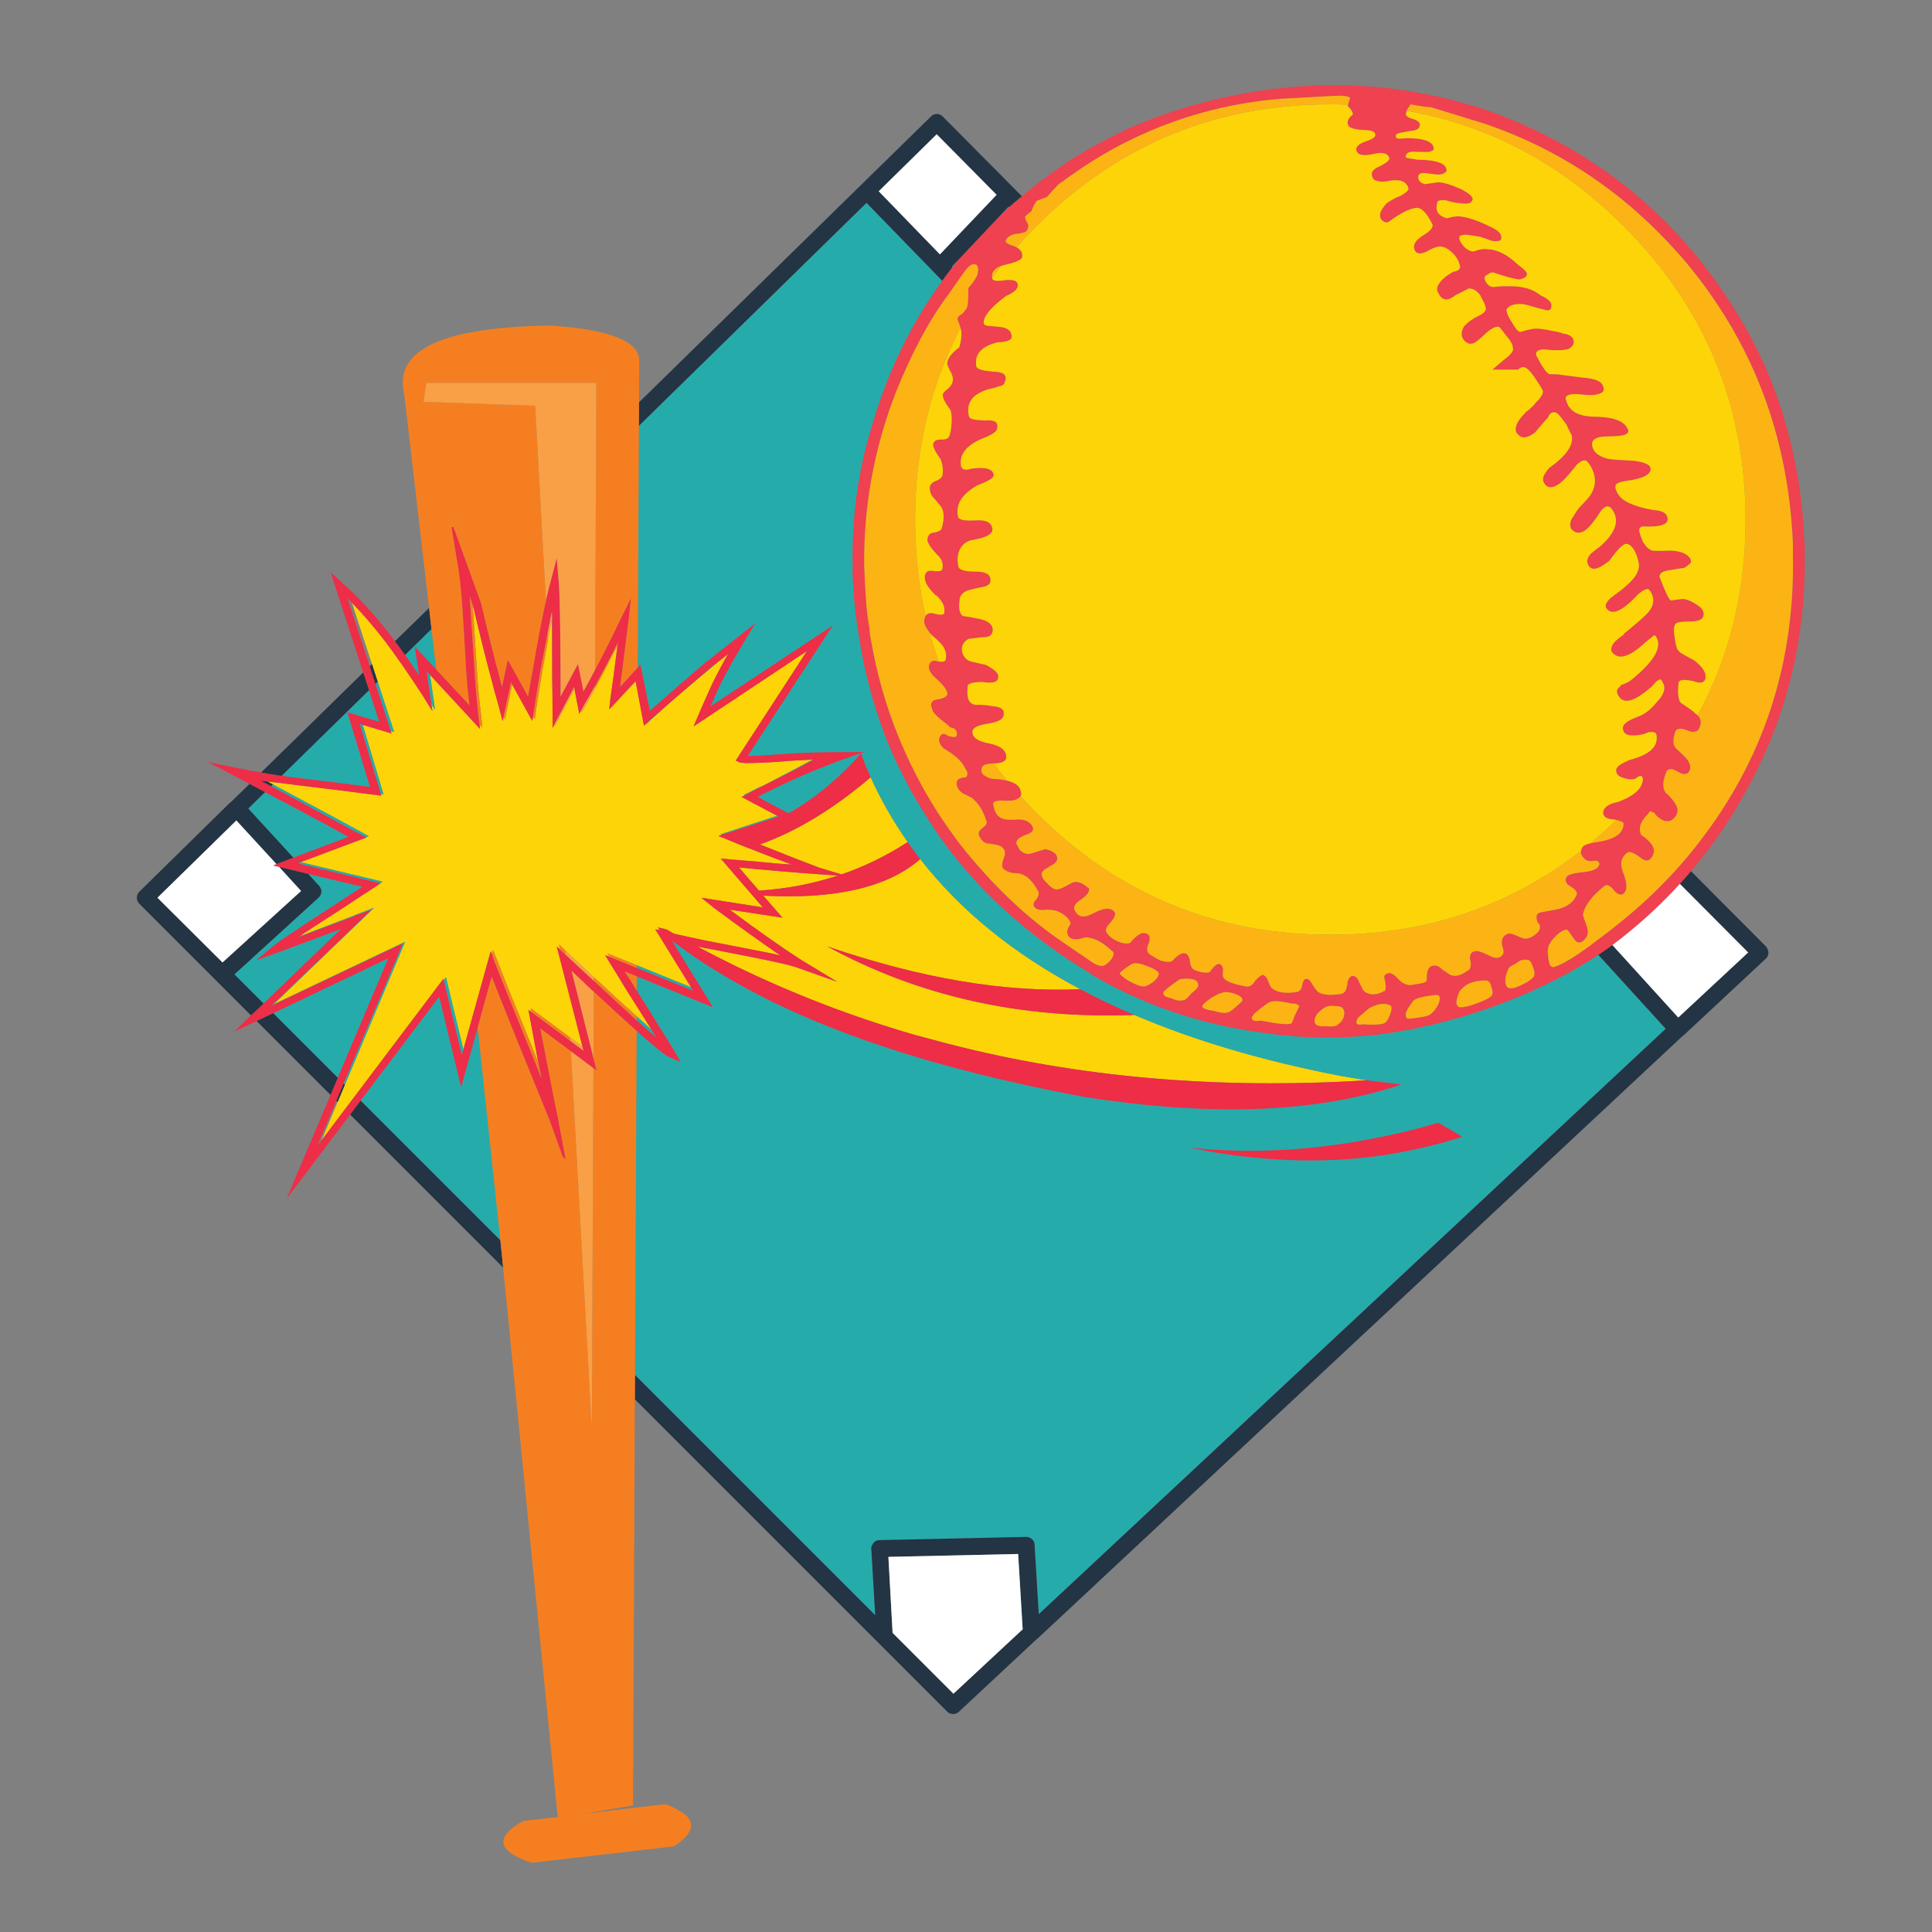 <?xml version="1.0" encoding="utf-8"?>
<!-- Generator: Adobe Illustrator 16.0.0, SVG Export Plug-In . SVG Version: 6.00 Build 0)  -->
<!DOCTYPE svg PUBLIC "-//W3C//DTD SVG 1.1//EN" "http://www.w3.org/Graphics/SVG/1.1/DTD/svg11.dtd">
<svg version="1.1" id="Layer_1" xmlns="http://www.w3.org/2000/svg" xmlns:xlink="http://www.w3.org/1999/xlink" x="0px" y="0px"
	 width="300px" height="300px" viewBox="0 0 300 300" enable-background="new 0 0 300 300" xml:space="preserve">
<rect x="0" y="0" width="300" height="300" fill="#808080" stroke="none"/>
<g>
	<path fill-rule="evenodd" clip-rule="evenodd" fill="#EF414F" d="M158.675,30.475c0.68-0.571,1.371-1.129,2.075-1.675
		c0.066-0.066,0.133-0.133,0.2-0.2c1.566-1.2,3.183-2.35,4.85-3.45h-0.05c2.934-1.867,5.916-3.517,8.95-4.95h0.05
		c0.033,0,0.066-0.034,0.1-0.1c4.4-1.934,9-3.483,13.801-4.65c14.666-3.467,28.883-2.867,42.649,1.8
		c7.733,2.824,14.65,6.616,20.75,11.375c2.404,1.875,4.68,3.899,6.825,6.075c3.475,3.509,6.616,7.409,9.425,11.7
		c2.334,3.534,4.334,7.2,6,11c1.467,3.467,2.667,7.034,3.601,10.7c0.033,0.066,0.05,0.117,0.05,0.15v0.1
		c1.233,4.867,1.967,9.917,2.2,15.15c-0.034,0.167-0.017,0.333,0.05,0.5c0.5,13.9-2.434,26.667-8.8,38.3
		c-2.493,4.679-5.435,9.004-8.825,12.975c-0.561,0.672-1.135,1.331-1.726,1.975c-2.394,2.629-4.993,5.096-7.8,7.4
		c-0.864,0.719-1.756,1.419-2.675,2.1c-0.707,0.52-1.432,1.028-2.175,1.525c-2.239,1.496-4.622,2.871-7.15,4.125l0.05-0.051
		c-0.866,0.467-1.716,0.867-2.55,1.2c-0.033,0.034-0.066,0.05-0.1,0.05c-0.033,0.033-0.066,0.066-0.101,0.101
		c-3.767,1.7-7.816,3.183-12.149,4.45c-0.033,0-0.066,0-0.101,0c-0.233,0.033-0.449,0.083-0.649,0.149
		c-0.033,0-0.066,0.034-0.101,0.101c-0.399,0.066-0.767,0.166-1.1,0.3c-0.033,0-0.05-0.017-0.05-0.05
		c-0.867,0.266-1.75,0.5-2.65,0.699l-0.05-0.05c-0.967,0.267-1.9,0.483-2.8,0.65l-0.05-0.05c-1.9,0.399-3.851,0.699-5.851,0.899
		l0.05-0.05c-0.066,0.033-0.116,0.05-0.149,0.05c-0.034,0-0.067,0-0.101,0c-2.133,0.233-4.3,0.333-6.5,0.3
		c-0.166,0-0.366,0.018-0.6,0.051h-0.05c-3.467-0.066-7-0.384-10.601-0.95c-8.934-1.3-17.283-4.184-25.05-8.65
		c-0.134-0.1-0.267-0.2-0.399-0.3c-0.033,0-0.051-0.017-0.051-0.05c-9.967-6-17.883-13.233-23.75-21.7
		c-0.367-0.533-0.717-1.066-1.05-1.6c-2.9-4.367-5.316-9-7.25-13.9c0.034-0.033,0.034-0.066,0-0.1c-1.7-4.5-2.966-9.216-3.8-14.15
		V99.7c-0.133-0.7-0.25-1.434-0.35-2.2c-0.167-1-0.3-2.017-0.4-3.05c-0.2-1.9-0.333-3.833-0.4-5.8c0-0.066,0-0.167,0-0.3h0.05
		c-0.233-7.867,0.833-15.517,3.2-22.95c2.405-8.048,5.972-15.314,10.7-21.8c0.509-0.713,1.034-1.413,1.575-2.1
		c0.318-0.404,0.643-0.804,0.975-1.2l6.8-7.2c0.34-0.312,0.682-0.62,1.024-0.925C157.329,31.596,157.996,31.029,158.675,30.475z
		 M218.425,17.2c-0.104,0.302-0.13,0.535-0.075,0.7c0.101,0.167,0.317,0.317,0.65,0.45c0.967,0.233,1.467,0.583,1.5,1.05
		c-0.066,0.534-0.467,0.833-1.2,0.9c-0.467,0.067-1.05,0.167-1.75,0.3c-0.333,0.066-0.566,0.15-0.7,0.25
		c-0.133,0.133-0.149,0.3-0.05,0.5c0.033,0.2,0.566,0.233,1.601,0.1c2.566,0,3.966,0.466,4.199,1.4
		c0.101,0.267,0.034,0.45-0.199,0.55c-0.233,0.167-0.634,0.233-1.2,0.2c-0.601,0-1.25-0.017-1.95-0.05c-0.7,0.1-1.017,0.4-0.95,0.9
		c0.033,0.066,0.65,0.183,1.851,0.35c2.533,0.034,3.983,0.434,4.35,1.2c0.167,0.333,0.167,0.566,0,0.7
		c-0.134,0.2-0.45,0.333-0.95,0.4c-0.267,0.033-0.95-0.034-2.05-0.2c-0.5-0.066-0.85-0.033-1.05,0.1
		c-0.2,0.167-0.267,0.417-0.2,0.75c0.066,0.367,0.384,0.65,0.95,0.85l2.149-0.3c0.834,0.034,2.034,0.4,3.601,1.1
		c1.3,0.7,1.866,1.25,1.7,1.65c-0.167,0.534-0.817,0.7-1.95,0.5c-0.634-0.033-1.367-0.183-2.2-0.45
		c-0.467-0.034-0.816-0.017-1.05,0.05c-0.2,0.067-0.3,0.217-0.3,0.45v0.05c-0.301,1.1,0.199,1.85,1.5,2.25
		c0.8-0.233,1.466-0.333,2-0.3c1.133,0.1,2.583,0.566,4.35,1.4c1.066,0.467,1.733,0.917,2,1.35c0.167,0.433,0.167,0.75,0,0.95
		c-0.2,0.134-0.583,0.184-1.15,0.15c-0.267-0.067-0.899-0.284-1.899-0.65c-0.867-0.167-1.617-0.283-2.25-0.35
		c-0.566,0-0.917,0.083-1.05,0.25c-0.134,0.2-0.051,0.55,0.25,1.05c0.6,0.867,1.25,1.3,1.949,1.3c0.9-0.366,1.717-0.466,2.45-0.3
		V38.7c1.467,0.2,2.9,0.966,4.3,2.3c0.967,0.733,1.467,1.217,1.5,1.45c0.067,0.466-0.333,0.783-1.199,0.95
		c-0.967-0.133-2.267-0.483-3.9-1.05c-0.366-0.1-0.7,0-1,0.3h-0.05c-0.4,0.2-0.517,0.483-0.351,0.85
		c0.334,0.8,0.851,1.15,1.551,1.05c0.8-0.1,1.449-0.133,1.949-0.1c2.2-0.067,3.9,0.4,5.101,1.4c1.066,0.5,1.633,0.966,1.7,1.4
		c0.033,0.467-0.051,0.75-0.25,0.85c-0.2,0.133-0.534,0.117-1-0.05c-0.367-0.066-1.101-0.267-2.2-0.6
		c-0.767-0.233-1.45-0.3-2.05-0.2c-0.567,0.066-0.967,0.233-1.2,0.5c-0.267,0.167-0.334,0.383-0.2,0.65v0.1
		c0.066,0.367,0.333,0.9,0.8,1.6c0.467,0.867,0.884,1.35,1.25,1.45c0.9-0.267,1.601-0.433,2.101-0.5
		c0.699-0.066,1.683,0.05,2.949,0.35c0.867,0.133,1.483,0.3,1.851,0.5v-0.1c0.899,0.233,1.366,0.617,1.399,1.15
		c0.101,0.5-0.199,0.933-0.899,1.3V54.2c-0.7,0.233-1.967,0.25-3.8,0.05c-0.434,0.033-0.75,0.133-0.95,0.3
		c-0.167,0.167-0.217,0.384-0.15,0.65l0.75,1.35c0.2,0.333,0.384,0.617,0.55,0.85c0.267,0.367,0.517,0.6,0.75,0.7
		c0.9,0,1.5,0.033,1.801,0.1h-0.051l3.551,0.45c1.6,0.133,2.566,0.483,2.899,1.05c0.267,0.466,0.3,0.833,0.101,1.1
		c-0.167,0.233-0.567,0.4-1.2,0.5c-0.367,0.1-1.283,0.067-2.75-0.1c-0.7-0.034-1.2,0.033-1.5,0.2c-0.3,0.133-0.4,0.35-0.3,0.65
		l0.05,0.1c0.366,1.6,1.733,2.45,4.1,2.55c2.9,0,4.667,0.55,5.3,1.65c0.267,0.367,0.317,0.65,0.15,0.85
		c-0.167,0.233-0.533,0.383-1.1,0.45c-0.334,0.067-1.233,0.117-2.7,0.15c-1.134,0.1-1.717,0.483-1.75,1.15
		c0.066,1.133,0.899,1.9,2.5,2.3c0.533,0.1,1.6,0.184,3.2,0.25c0.199,0.033,0.466,0.05,0.8,0.05c1.833,0.233,2.7,0.684,2.6,1.35
		c-0.033,0.867-1.35,1.467-3.95,1.8c-0.966,0.167-1.466,0.417-1.5,0.75c-0.066,0.366,0.117,0.866,0.551,1.5
		c0.233,0.3,0.533,0.566,0.899,0.8c0.367,0.233,0.816,0.45,1.351,0.65c0.866,0.333,1.899,0.6,3.1,0.8
		c1.233,0.066,1.95,0.417,2.15,1.05c0.166,0.633-0.084,1.05-0.75,1.25c-0.601,0.233-1.617,0.316-3.051,0.25
		c-0.433,0.066-0.616,0.316-0.55,0.75c0.066,0.367,0.267,0.934,0.601,1.7c0.5,0.767,0.899,1.15,1.199,1.15v0.1
		c0.267,0.1,1.301,0.116,3.101,0.05c1.467,0.066,2.434,0.434,2.899,1.1v-0.05c0.233,0.3,0.284,0.6,0.15,0.9
		c-0.066,0.066-0.167,0.15-0.3,0.25c-0.2,0.2-0.434,0.366-0.7,0.5h-0.05c-0.134,0-0.884,0.116-2.25,0.35
		c-1.033,0.134-1.533,0.483-1.5,1.05c0.866,2.267,1.45,3.483,1.75,3.65l1.8-0.25c0.634,0.033,1.35,0.316,2.15,0.85
		c0.8,0.466,1.183,1,1.149,1.6c-0.033,0.667-0.666,1.017-1.899,1.05c-1.434,0-2.25,0.117-2.45,0.35c-0.3,0.3-0.351,1.017-0.15,2.15
		c0.134,1.167,0.334,1.85,0.601,2.05v0.05c0.166,0.2,0.949,0.667,2.35,1.4c0.967,0.7,1.566,1.417,1.8,2.15v0.05
		c0.101,0.566,0.017,0.933-0.25,1.1c-0.233,0.267-0.733,0.267-1.5,0c-1.434-0.333-2.233-0.283-2.399,0.15
		c-0.167,1.566-0.067,2.616,0.3,3.15c0.899,0.6,1.616,1.1,2.149,1.5l-0.05,0.05c0.217,0.135,0.4,0.276,0.55,0.425
		c0.519,0.511,0.635,1.103,0.351,1.775c-0.134,0.433-0.367,0.683-0.7,0.75c-0.279,0.083-0.629,0.05-1.05-0.1
		c-0.08-0.029-0.163-0.062-0.25-0.1c-0.834-0.333-1.417-0.316-1.75,0.05c-0.5,1.366-0.467,2.3,0.1,2.8
		c0.028,0.025,0.053,0.05,0.075,0.075c0.66,0.595,1.119,1.037,1.375,1.325c0.6,0.667,0.816,1.3,0.65,1.9
		c-0.134,0.367-0.367,0.583-0.7,0.65c-0.3,0.033-0.684-0.083-1.15-0.35c-0.467-0.3-0.833-0.434-1.1-0.4
		c-0.267-0.034-0.483,0.066-0.65,0.3c-0.633,1.5-0.7,2.583-0.2,3.25h-0.05c1.566,1.367,2.184,2.483,1.851,3.35
		c-0.233,0.566-0.634,0.95-1.2,1.15c-0.634,0.066-1.167-0.117-1.601-0.55V127c-0.3-0.233-0.566-0.517-0.8-0.85v0.05
		c-0.2-0.134-0.383-0.2-0.55-0.2c-0.134,0-0.217,0.1-0.25,0.3l-0.05,0.05c-0.428,0.428-0.753,0.836-0.976,1.225
		c-0.409,0.751-0.451,1.443-0.125,2.075c1.634,1.1,2.25,2.117,1.851,3.05c-0.042,0.095-0.083,0.187-0.125,0.275
		c-0.203,0.362-0.429,0.57-0.675,0.625c-0.367,0.066-0.767-0.083-1.2-0.45c-1.033-0.767-1.7-1.017-2-0.75
		c-1,0.733-1.217,1.767-0.65,3.1c0.566,1.467,0.65,2.483,0.25,3.05c-0.2,0.3-0.45,0.417-0.75,0.35
		c-0.333-0.066-0.649-0.283-0.95-0.65c-0.566-0.767-1.066-0.983-1.5-0.65c-1.822,1.477-2.905,2.869-3.25,4.175
		c-0.018,0.072-0.034,0.147-0.05,0.225c0,0.133,0.2,0.75,0.601,1.85c0.287,0.797,0.179,1.472-0.325,2.025
		c-0.025,0.025-0.051,0.05-0.075,0.075c-0.3,0.3-0.566,0.433-0.8,0.4c-0.267,0-0.533-0.184-0.8-0.55
		c-0.567-0.866-0.917-1.35-1.051-1.45c-0.699,0-1.55,0.633-2.55,1.9c0,0.033,0,0.066,0,0.1c-0.434,0.433-0.566,1.167-0.399,2.2
		c0.066,0.634,0.166,1.083,0.3,1.35c0.166,0.233,0.416,0.317,0.75,0.25v-0.05c1.177-0.365,3.002-1.456,5.475-3.275
		c0.47-0.353,0.961-0.728,1.476-1.125c5.866-4.333,10.783-9.017,14.75-14.05c0.604-0.755,1.187-1.513,1.75-2.275
		c9.313-12.607,13.813-27.032,13.5-43.275c0-0.567,0-1.117,0-1.65c-0.233-5.634-1.017-11.017-2.351-16.15
		c-0.967-3.767-2.233-7.4-3.8-10.9c-2.6-5.833-6.05-11.35-10.35-16.55c-1.854-2.188-3.786-4.238-5.801-6.15
		c-1.314-1.251-2.665-2.442-4.05-3.575c-6.402-5.223-13.535-9.182-21.399-11.875l-8.45-2.6c-0.601,0-1.65-0.15-3.15-0.45L218.5,17
		C218.471,17.07,218.446,17.137,218.425,17.2z M157.85,38.4c0.715,0.39,0.998,0.923,0.851,1.6c-0.167,0.4-1.083,0.783-2.75,1.15
		c-0.185,0.042-0.36,0.092-0.525,0.15c-0.458,0.159-0.8,0.376-1.024,0.65c-0.293,0.292-0.409,0.675-0.351,1.15
		c0.017,0.063,0.034,0.13,0.05,0.2c0.101,0.333,0.75,0.4,1.95,0.2c0.667-0.066,1.184-0.033,1.55,0.1
		c0.301,0.133,0.45,0.383,0.45,0.75c-0.033,0.566-0.634,1.1-1.8,1.6c-2.233,1.633-3.4,2.983-3.5,4.05
		c-0.033,0.233,0.05,0.4,0.25,0.5c0.233,0.1,0.6,0.15,1.1,0.15c1.2,0.1,1.867,0.2,2,0.3c0.301,0.1,0.566,0.283,0.801,0.55v0.05
		c0.199,0.367,0.25,0.667,0.149,0.9v0.1c-0.3,0.367-1,0.567-2.1,0.6c-2.534,0.6-3.65,1.833-3.351,3.7
		c0.033,0.233,0.268,0.417,0.7,0.55c0.434,0.133,1.05,0.233,1.851,0.3c0.833,0.033,1.399,0.15,1.699,0.35c0.334,0.3,0.4,0.7,0.2,1.2
		c-0.066,0.434-0.399,0.684-1,0.75c-0.333,0.167-0.816,0.3-1.45,0.4c-1.333,0.4-2.25,0.95-2.75,1.65c-0.533,0.8-0.65,1.7-0.35,2.7
		c0.067,0.3,0.85,0.483,2.35,0.55c0.768-0.066,1.316-0.017,1.65,0.15c0.334,0.233,0.45,0.566,0.35,1c0.033,0.5-0.732,1.05-2.3,1.65
		c-2.566,1.066-3.667,2.533-3.3,4.4h0.05c0.1,0.267,0.267,0.4,0.5,0.4c0.233,0.067,0.534,0.034,0.9-0.1
		c2.3-0.333,3.5-0.017,3.6,0.95c0.101,0.4-0.733,0.934-2.5,1.6c-2.5,1.4-3.5,3.066-3,5c0.2,0.4,1.117,0.55,2.75,0.45
		c1.567-0.1,2.417,0.333,2.55,1.3c0.134,0.833-1,1.433-3.399,1.8c-1,0.333-1.633,1.034-1.9,2.1c-0.133,0.533-0.133,1.167,0,1.9
		c0.067,0.567,0.917,0.85,2.55,0.85c0.801,0,1.417,0.1,1.851,0.3c0.399,0.233,0.6,0.567,0.6,1c0.067,0.634-0.433,1.017-1.5,1.15
		c-0.366,0.066-1.066,0.233-2.1,0.5c-0.233,0.1-0.434,0.216-0.6,0.35c-0.4,0.333-0.6,0.733-0.6,1.2c-0.167,1.2,0,2,0.5,2.4
		c1.1,0.167,2.033,0.333,2.8,0.5c0.167,0.067,0.333,0.117,0.5,0.15c0.967,0.367,1.417,0.917,1.351,1.65
		c-0.101,0.733-0.65,1.066-1.65,1h-0.05c-1.2,0.167-1.883,0.25-2.05,0.25c-0.667,0.366-1.017,0.9-1.05,1.6
		c0.066,0.967,0.517,1.6,1.35,1.9c1,0.233,1.8,0.417,2.399,0.55c1.334,0.7,1.967,1.3,1.9,1.8c0,0.434-0.184,0.717-0.55,0.85
		c-0.434,0.133-1.067,0.133-1.9,0c-0.8,0-1.399,0.067-1.8,0.2c-0.4,0.133-0.567,0.383-0.5,0.75c-0.167,1.633,0.25,2.5,1.25,2.6
		c0.967-0.034,1.816,0.033,2.55,0.2c0.934,0.067,1.5,0.284,1.7,0.65c0.1,0.1,0.133,0.233,0.1,0.4c0.134,0.833-0.633,1.383-2.3,1.65
		c-1.634,0.233-2.483,0.633-2.55,1.2c-0.003,0.04-0.003,0.082,0,0.125c0.005,0.442,0.238,0.817,0.7,1.125
		c0.444,0.278,1.095,0.495,1.95,0.65c1.732,0.366,2.6,1.05,2.6,2.05c0.033,0.333-0.133,0.6-0.5,0.8
		c-0.35,0.159-0.834,0.243-1.45,0.25c-0.036,0-0.069,0-0.1,0c-0.634,0.034-1.101,0.117-1.4,0.25c-0.267,0.2-0.399,0.434-0.399,0.7
		c-0.033,0.467,0.166,0.8,0.6,1c0.467,0.333,1.166,0.5,2.1,0.5c0.479,0.055,0.904,0.13,1.275,0.225
		c1.23,0.295,1.922,0.787,2.075,1.475c0.163,0.396,0.171,0.712,0.024,0.95c-0.063,0.097-0.154,0.18-0.274,0.25
		c-0.3,0.3-0.866,0.45-1.7,0.45c-0.867-0.067-1.483-0.05-1.85,0.05c-0.2,0.067-0.334,0.15-0.4,0.25c-0.033,0.067-0.033,0.184,0,0.35
		c0.2,1.3,0.783,2.033,1.75,2.2c0.267,0.1,1,0.116,2.2,0.05c0.833,0,1.483,0.267,1.95,0.8c0.266,0.333,0.333,0.65,0.199,0.95
		c-0.166,0.267-0.533,0.483-1.1,0.65c-1.1,0.434-1.566,0.9-1.4,1.4l0.45,0.85c0.567,0.633,1.2,0.833,1.9,0.6
		c1.267-0.4,1.966-0.617,2.1-0.65c1.366,0.3,1.983,0.85,1.851,1.65c-0.066,0.367-0.5,0.733-1.301,1.1v0.05
		c-0.666,0.333-1.033,0.667-1.1,1c-0.033,0.467,0.283,1,0.95,1.6c0.566,0.633,1.083,0.917,1.55,0.85c0.334-0.034,0.934-0.3,1.8-0.8
		h0.05c0.634-0.5,1.367-0.483,2.2,0.05l0.851,0.65l-0.051,0.05c0.101,0.434-0.3,0.967-1.199,1.6c-0.967,0.633-1.301,1.2-1,1.7
		c0.266,0.566,0.633,0.883,1.1,0.95c0.467,0.067,1.066-0.1,1.8-0.5c1.567-0.833,2.634-0.917,3.2-0.25
		c0.334,0.3,0.133,0.884-0.6,1.75c-0.7,0.7-0.851,1.25-0.45,1.65c0.267,0.433,0.783,0.833,1.55,1.2c0.867,0.367,1.533,0.45,2,0.25
		c1.133-1.4,2.05-1.833,2.75-1.3c0.2,0.1,0.283,0.283,0.25,0.55c0.066,0.267,0,0.6-0.2,1c-0.267,0.7-0.2,1.2,0.2,1.5
		c0.367,0.3,0.934,0.633,1.7,1c0.899,0.267,1.517,0.284,1.85,0.05c0.833-0.934,1.5-1.317,2-1.15c0.4,0.1,0.65,0.567,0.75,1.4
		c0.101,0.7,0.4,1.116,0.9,1.25c0.866,0.333,1.583,0.417,2.149,0.25c0.334-0.5,0.634-0.85,0.9-1.05
		c0.334-0.233,0.584-0.283,0.75-0.15c0.334,0.233,0.467,0.617,0.4,1.15c-0.066,0.467-0.018,0.8,0.149,1
		c0.434,0.533,1.616,0.967,3.55,1.3c0.5,0.033,0.934-0.267,1.301-0.9c0.5-0.566,0.883-0.866,1.149-0.899v-0.051
		c0.4,0.134,0.7,0.484,0.9,1.051c0.2,0.533,0.366,0.866,0.5,1c0.8,0.699,2.083,0.916,3.85,0.649c0.467-0.066,0.767-0.399,0.9-1
		c0.1-0.767,0.366-1.116,0.8-1.05c0.3,0.1,0.6,0.45,0.9,1.05c0.434,0.634,0.717,0.983,0.85,1.05h0.05
		c0.634,0.4,1.767,0.484,3.4,0.25c0.5-0.1,0.8-0.434,0.899-1c0.033-0.1,0.066-0.232,0.101-0.399c0.033-0.5,0.134-0.851,0.3-1.05
		c0.166-0.268,0.383-0.384,0.65-0.351c0.399,0.067,0.684,0.351,0.85,0.851l0.55,1.1c0.2,0.5,0.717,0.8,1.55,0.9
		c0.7,0,1.316-0.184,1.851-0.551v0.101c0.233-0.167,0.283-0.667,0.149-1.5c-0.1-0.3-0.149-0.583-0.149-0.851
		c0.066-0.232,0.25-0.383,0.55-0.449c0.367-0.2,0.9,0.083,1.6,0.85c0.667,0.7,1.334,1.017,2,0.95c1-0.134,1.7-0.267,2.101-0.4
		c0.2-0.1,0.316-0.2,0.35-0.3c-0.066-1.434,0.25-2.2,0.95-2.3c0.5-0.1,0.967,0.083,1.4,0.55c0.566,0.367,0.983,0.65,1.25,0.85
		c0.733,0.367,1.633,0.167,2.699-0.6c0.434-0.167,0.601-0.633,0.5-1.4c-0.233-0.867-0.066-1.4,0.5-1.6c0.367-0.2,1.15,0,2.351,0.6
		c0.866,0.5,1.533,0.517,2,0.05c0.333-0.267,0.35-0.783,0.05-1.55c-0.167-0.833,0.05-1.417,0.65-1.75
		c0.133-0.067,0.25-0.117,0.35-0.15c0.233,0,0.5,0.05,0.8,0.15c0.767,0.333,1.184,0.5,1.25,0.5l0.05,0.05
		c0.733,0.267,1.534-0.017,2.4-0.85c0.233-0.267,0.35-0.5,0.35-0.7c0.067-0.233,0-0.483-0.199-0.75l-0.051,0.05
		c-0.333-0.733-0.35-1.25-0.05-1.55c0.101-0.1,0.55-0.217,1.351-0.35c0.267-0.033,0.55-0.083,0.85-0.15
		c0.397-0.058,0.764-0.133,1.1-0.225c0.88-0.254,1.563-0.637,2.051-1.15c0.311-0.326,0.544-0.701,0.699-1.125
		c0.067-0.367-0.283-0.784-1.05-1.25c-0.666-0.4-0.85-0.883-0.55-1.45c0.3-0.367,1.25-0.617,2.85-0.75
		c1.367-0.167,2.117-0.566,2.25-1.2c0-0.233-0.083-0.384-0.25-0.45c-0.166-0.133-0.449-0.15-0.85-0.05c-0.6,0.066-1.05-0.1-1.35-0.5
		c-0.338-0.337-0.471-0.704-0.4-1.1c0.017-0.143,0.066-0.293,0.15-0.45c0.126-0.303,0.56-0.536,1.3-0.7
		c0.233-0.06,0.5-0.11,0.8-0.15c2.593-0.354,4.026-1.153,4.3-2.4c0.037-0.155,0.054-0.322,0.05-0.5
		c0.06-0.176-0.308-0.368-1.1-0.575h-0.025c-0.099-0.024-0.207-0.049-0.324-0.075c-0.634-0.033-1.084-0.15-1.351-0.35
		c-0.3-0.233-0.416-0.533-0.35-0.9c0.041-0.175,0.116-0.333,0.225-0.475c0.342-0.45,1-0.775,1.976-0.975
		c0.205-0.073,0.404-0.148,0.6-0.225c2.202-0.899,3.319-2.024,3.35-3.375c-0.033-0.233-0.116-0.384-0.25-0.45
		c-0.233-0.033-0.483,0.066-0.75,0.3v0.05c-0.566,0.233-1.166,0.233-1.8,0c-0.934-0.2-1.383-0.633-1.35-1.3
		c0.033-0.466,0.733-0.983,2.1-1.55c3.134-0.8,4.517-2.117,4.15-3.95c-0.066-0.333-0.483-0.45-1.25-0.35
		c-0.667,0.333-1.45,0.5-2.351,0.5c-1,0.033-1.533-0.317-1.6-1.05c-0.1-0.633,0.667-1.25,2.3-1.85c1-0.333,1.967-1.066,2.9-2.2
		c1.166-1.2,1.5-2.233,1-3.1l-0.05-0.05c-0.067-0.167-0.134-0.3-0.2-0.4c-0.066-0.066-0.167-0.066-0.3,0
		c-0.301,0.1-0.667,0.434-1.101,1c-1.399,1.233-2.533,1.967-3.399,2.2c-0.9,0.233-1.551-0.066-1.95-0.9l0.05,0.05
		c-0.333-0.5-0.2-0.95,0.4-1.35l-0.101-0.1c0.867-0.333,1.4-0.583,1.601-0.75c3.633-2.9,4.983-5.15,4.05-6.75
		c-0.066-0.167-0.184-0.267-0.351-0.3c-0.1,0.067-0.267,0.2-0.5,0.4c-0.199,0.167-0.466,0.384-0.8,0.65
		c-1.3,1.2-2.366,1.917-3.2,2.15c-0.866,0.267-1.566,0.05-2.1-0.65c-0.167-0.5,0.017-1.034,0.55-1.6
		c0.667-0.6,1.117-0.95,1.351-1.05l-0.051-0.1c1.567-1.267,2.733-2.267,3.5-3c1.267-1.267,1.45-2.534,0.551-3.8
		c-0.134-0.2-0.351-0.233-0.65-0.1c-0.267,0.067-0.65,0.317-1.15,0.75c-1.133,1.233-2.116,2.05-2.949,2.45
		c-0.767,0.4-1.384,0.35-1.851-0.15c-0.267-0.3-0.3-0.617-0.1-0.95c0.166-0.367,0.583-0.783,1.25-1.25
		c1.5-1.066,2.566-2.033,3.2-2.9c0.5-0.767,0.683-1.467,0.55-2.1c-0.101-0.6-0.316-1.233-0.65-1.9
		c-0.434-0.733-0.883-1.083-1.35-1.05c-0.533,0.1-1.4,1-2.601,2.7h-0.05c-0.833,0.667-1.517,1.05-2.05,1.15
		c-0.533,0.1-0.934-0.133-1.2-0.7v-0.05c-0.2-0.433-0.05-0.95,0.45-1.55c0.667-0.566,1.116-0.917,1.35-1.05
		c2.634-2.267,3.25-4.267,1.851-6c-0.2-0.267-0.45-0.367-0.75-0.3c-0.233,0.067-0.5,0.267-0.8,0.6
		c-0.067,0.066-0.101,0.117-0.101,0.15c-0.899,1.434-1.7,2.417-2.399,2.95c-0.733,0.5-1.384,0.5-1.95,0
		c-0.434-0.367-0.5-0.934-0.2-1.7c0.134-0.2,0.267-0.4,0.4-0.6c0.233-0.433,0.533-0.866,0.899-1.3c0.267-0.267,0.533-0.55,0.8-0.85
		c1.733-1.7,2.017-3.566,0.851-5.6c-0.066-0.1-0.167-0.233-0.3-0.4c-0.2-0.333-0.45-0.466-0.75-0.4
		c-0.334,0.066-0.717,0.316-1.15,0.75c-0.066,0.133-0.184,0.283-0.35,0.45c-1,1.3-1.851,2.167-2.551,2.6
		c-0.866,0.5-1.5,0.483-1.899-0.05c-0.5-0.5-0.467-1.15,0.1-1.95c0.134-0.2,0.283-0.383,0.45-0.55V72.7c2.7-1.9,3.884-3.6,3.55-5.1
		l-0.75-1.5h0.05c-0.899-1.3-1.5-1.983-1.8-2.05c-0.566-0.133-0.967,0.15-1.2,0.85h-0.05c-1.2,1.367-1.85,2.117-1.95,2.25
		l-0.05,0.05c-0.533,0.4-1.017,0.633-1.45,0.7c-0.433,0.067-0.8-0.066-1.1-0.4c-0.4-0.333-0.5-0.8-0.3-1.4
		c0.166-0.567,0.633-1.233,1.399-2v-0.05c0.767-0.566,1.301-1.066,1.601-1.5c0.733-0.7,1.116-1.283,1.149-1.75
		c-0.033-0.233-0.416-0.883-1.149-1.95c-0.434-0.667-0.816-1.15-1.15-1.45c-0.333-0.3-0.616-0.433-0.85-0.4s-0.483,0.167-0.75,0.4
		h-3.95c0.134-0.133,0.733-0.65,1.8-1.55c0.967-0.7,1.434-1.267,1.4-1.7l-0.05-0.05c0.066-0.467-0.267-1.117-1-1.95
		c-0.567-0.767-0.917-1.2-1.051-1.3V50.8c-0.533-0.233-1.366,0.2-2.5,1.3c-0.6,0.6-1.116,1-1.55,1.2c-0.5,0.167-0.934,0.067-1.3-0.3
		c-0.667-0.6-0.717-1.383-0.15-2.35c0.667-0.7,1.417-1.233,2.25-1.6c0.601-0.3,0.95-0.583,1.051-0.85
		c0.199-0.233-0.034-0.95-0.7-2.15V46c-0.566-0.833-1.2-1.233-1.9-1.2L226,45.85c-0.6,0.466-1.1,0.683-1.5,0.65
		c-0.434-0.033-0.8-0.316-1.1-0.85h0.05c-0.4-0.5-0.4-1.033,0-1.6c0.366-0.6,1.1-1.216,2.2-1.85h0.05c0.767-0.134,1.1-0.45,1-0.95
		c-0.2-0.833-0.65-1.55-1.351-2.15c-0.8-0.7-1.533-0.95-2.199-0.75c-0.367,0.066-0.934,0.316-1.7,0.75
		c-0.8,0.367-1.367,0.333-1.7-0.1c-0.467-0.8-0.083-1.6,1.15-2.4c1.3-0.767,1.783-1.4,1.449-1.9c-0.899-1.8-1.767-2.6-2.6-2.4
		c-1.033,0.167-2.384,0.867-4.05,2.1c-0.267,0.167-0.517,0.184-0.75,0.05c-0.233-0.1-0.434-0.3-0.601-0.6V33.8
		c-0.199-0.566,0.101-1.283,0.9-2.15V31.6c0.833-0.567,1.583-0.967,2.25-1.2c0.866-0.5,1.267-0.883,1.2-1.15
		c-0.267-1.033-1.2-1.434-2.8-1.2c-0.9,0.2-1.584,0.217-2.051,0.05c-0.467-0.1-0.732-0.367-0.8-0.8c-0.1-0.3-0.05-0.566,0.15-0.8
		c0.233-0.267,0.6-0.5,1.1-0.7c0.967-0.5,1.45-0.9,1.45-1.2c-0.233-0.8-1.033-1.034-2.4-0.7c-1.566,0.367-2.467,0.217-2.699-0.45
		c-0.2-0.567,0.232-1.05,1.3-1.45c1.134-0.367,1.667-0.717,1.6-1.05c0.034-0.5-0.583-0.75-1.85-0.75
		c-1.333-0.1-2.101-0.317-2.3-0.65c-0.334-0.566-0.117-1.15,0.649-1.75c0.067-0.333-0.183-0.767-0.75-1.3
		c0-0.066,0.009-0.15,0.025-0.25c0.05-0.247,0.158-0.597,0.325-1.05c-0.301-0.3-1.2-0.4-2.7-0.3l-8.2,0.45
		c-8.233,0.7-15.983,2.833-23.25,6.4c-3.133,1.533-6.15,3.333-9.05,5.4c-0.101,0.067-0.184,0.117-0.25,0.15
		c-0.467,0.333-0.934,0.684-1.4,1.05h-0.05c-0.133,0-0.867,0.75-2.2,2.25l-1.5,0.55c-0.228,0.228-0.444,0.578-0.649,1.05
		c-0.07,0.157-0.137,0.324-0.2,0.5v0.05c-0.534,0.434-0.866,0.717-1,0.85c-0.067,0.233,0.05,0.583,0.35,1.05
		c0.112,0.168,0.154,0.352,0.125,0.55c-0.015,0.158-0.073,0.325-0.175,0.5v0.05c-0.166,0.3-0.816,0.5-1.95,0.6
		c-0.833,0.233-1.3,0.6-1.399,1.1c-0.033,0.233,0.434,0.5,1.399,0.8C157.66,38.297,157.76,38.347,157.85,38.4z M145.775,102.725
		c0.655,0.09,1.014-0.019,1.075-0.325c0.233-1.066-0.184-2.05-1.25-2.95c-0.067-0.1-0.15-0.184-0.25-0.25
		c-0.396-0.309-0.721-0.617-0.975-0.925c-0.126-0.158-0.234-0.316-0.325-0.475c-0.367-0.5-0.55-0.966-0.55-1.4
		c0.032-0.312,0.107-0.562,0.225-0.75c0.229-0.402,0.638-0.535,1.225-0.4c0.233,0.066,0.45,0.117,0.65,0.15
		c0.6,0.1,0.933,0.05,1-0.15c0.2-0.867-0.133-1.733-1-2.6l-0.05-0.05c-0.1-0.1-0.216-0.184-0.35-0.25
		c-1.067-1.034-1.6-1.917-1.6-2.65c0-0.833,0.417-1.184,1.25-1.05c0.3,0.034,0.55,0.05,0.75,0.05c0.433,0,0.667-0.1,0.7-0.3
		c0.2-0.7,0.034-1.367-0.5-2c-0.066-0.066-0.133-0.133-0.2-0.2c-0.067-0.067-0.133-0.134-0.2-0.2c-0.8-0.833-1.267-1.533-1.4-2.1
		c0.033-0.733,0.35-1.133,0.95-1.2c0.267-0.034,0.483-0.083,0.65-0.15c0.4-0.133,0.617-0.333,0.65-0.6c0.4-1.4,0.367-2.483-0.1-3.25
		c-0.1-0.134-0.283-0.35-0.55-0.65c-0.133-0.2-0.3-0.4-0.5-0.6c-0.434-0.434-0.667-0.884-0.7-1.35c-0.133-0.633,0.15-1.1,0.85-1.4
		c0.133-0.034,0.25-0.083,0.35-0.15c0.433-0.2,0.683-0.45,0.75-0.75c0.133-0.833,0.033-1.667-0.3-2.5
		c-0.167-0.233-0.316-0.45-0.45-0.65c-0.6-0.933-0.817-1.55-0.65-1.85c0.1-0.267,0.316-0.433,0.65-0.5
		c0.133-0.033,0.3-0.05,0.5-0.05c0.6,0.033,1-0.083,1.2-0.35c0.233-0.367,0.383-1.05,0.45-2.05c0.067-0.967,0.017-1.684-0.15-2.15
		c-0.833-1.134-1.233-1.917-1.2-2.35c-0.033-0.233,0.217-0.55,0.75-0.95c0.4-0.333,0.65-0.683,0.75-1.05
		c0.167-0.5,0.033-1.1-0.4-1.8c-0.033-0.066-0.05-0.116-0.05-0.15c-0.3-0.566-0.417-0.95-0.35-1.15
		c0.167-0.767,0.783-1.533,1.85-2.3c0.3-1,0.4-1.85,0.3-2.55c-0.012-0.131-0.045-0.29-0.1-0.475
		c-0.086-0.336-0.236-0.761-0.45-1.275c-0.067-0.333,0.183-0.65,0.75-0.95c0.4-0.434,0.65-0.784,0.75-1.05v-0.025
		c0.133-0.629,0.183-1.587,0.15-2.875c0.111-0.129,0.219-0.254,0.325-0.375c0.635-0.783,1.01-1.392,1.125-1.825
		c0.233-1.133-0.017-1.633-0.75-1.5c-0.367,0.067-0.8,0.45-1.3,1.15l-2.35,3.35c-3.033,4.034-5.8,9.167-8.3,15.4
		c-3.4,8.8-5.033,17.816-4.9,27.05c0.066,2,0.183,4.05,0.35,6.15c0.1,1.1,0.25,2.2,0.45,3.3c0.033,0.667,0.117,1.316,0.25,1.95
		c0.867,5.034,2.217,9.85,4.05,14.45c1.7,4.267,3.8,8.367,6.3,12.3c1.133,1.733,2.333,3.434,3.6,5.1
		c4.966,6.267,10.316,11.333,16.05,15.2l4.4,3c0.766,0.5,1.383,0.65,1.85,0.45c0.334-0.167,0.717-0.517,1.15-1.05
		c0.366-0.633,0.366-1.034,0-1.2c-1.268-1.2-2.467-1.883-3.601-2.05c-0.233-0.1-0.7-0.034-1.399,0.2
		c-0.134,0.034-0.268,0.05-0.4,0.05c-0.367,0.033-0.717-0.034-1.05-0.2c-0.667-0.533-0.65-1.267,0.05-2.2
		c-0.133-0.7-0.767-1.333-1.9-1.9c-0.366-0.167-0.967-0.267-1.8-0.3c-0.833,0.133-1.45,0.033-1.85-0.3
		c-0.333-0.4-0.284-0.8,0.149-1.2c0.434-0.566,0.551-1.017,0.351-1.35c-0.833-1.566-1.75-2.466-2.75-2.7
		c-0.101-0.067-0.517-0.117-1.25-0.15c-0.634-0.133-1.116-0.366-1.45-0.7c-0.233-0.333-0.166-0.95,0.2-1.85
		c0.233-0.733,0.017-1.283-0.65-1.65c-0.233-0.1-0.783-0.217-1.649-0.35c-0.601,0-1.066-0.283-1.4-0.85
		c-0.434-0.566-0.367-1.066,0.2-1.5c0.667-0.466,0.899-0.867,0.7-1.2c-0.467-1.467-1.117-2.567-1.95-3.3
		c-0.034-0.133-0.534-0.417-1.5-0.85c-0.667-0.366-1.05-0.866-1.15-1.5c-0.1-0.7,0.383-1.066,1.45-1.1
		c0.333-0.4,0.283-0.867-0.15-1.4c-0.4-1-1.517-2.033-3.35-3.1c-0.733-0.767-0.883-1.417-0.45-1.95c0.2-0.4,0.617-0.383,1.25,0.05
		c0.733,0.2,1.15,0.184,1.25-0.05c0.133-0.767-0.2-1.2-1-1.3c-0.233-0.267-0.5-0.5-0.8-0.7c-0.467-0.367-0.85-0.684-1.15-0.95
		c-0.5-0.466-0.783-0.85-0.85-1.15c-0.367-0.933-0.1-1.45,0.8-1.55h0.05c1.033-0.167,1.533-0.483,1.5-0.95
		c-0.1-0.566-0.6-1.25-1.5-2.05c-0.033-0.067-0.083-0.117-0.15-0.15c-0.934-0.8-1.333-1.5-1.2-2.1c0.167-0.633,0.567-0.867,1.2-0.7
		c0.066,0,0.117,0.017,0.15,0.05C145.661,102.711,145.72,102.719,145.775,102.725z M215.95,156.15
		c-0.866-0.434-1.917-0.334-3.15,0.3c-0.3,0.167-0.767,0.55-1.399,1.149c-0.2,0.134-0.367,0.268-0.5,0.4
		c-0.234,0.334-0.316,0.633-0.25,0.9c0.066,0.166,0.316,0.232,0.75,0.199c0.066,0,0.133-0.016,0.199-0.05
		c1.9,0.134,3.066,0.05,3.5-0.25c0.234-0.167,0.484-0.583,0.75-1.25C216.116,156.85,216.15,156.383,215.95,156.15z M223.55,155.25
		c0.066-0.334,0-0.566-0.2-0.7c-0.267-0.066-0.666-0.05-1.199,0.05c-1.334,0.167-2.217,0.417-2.65,0.75
		c-0.566,0.734-0.95,1.334-1.15,1.801c-0.133,0.434-0.083,0.766,0.15,1c0.167,0.066,0.866,0,2.1-0.2c0.834-0.101,1.4-0.3,1.7-0.601
		c0.267-0.232,0.483-0.482,0.65-0.75C223.283,156.133,223.483,155.684,223.55,155.25z M226.85,153.7c-0.3,0.3-0.517,0.833-0.649,1.6
		c-0.066,0.333-0.05,0.583,0.05,0.75c0.1,0.233,0.25,0.351,0.45,0.351c0.6,0.033,1.467-0.167,2.6-0.601
		c1.134-0.399,1.9-0.783,2.3-1.149c0.233-0.334,0.217-0.816-0.05-1.45c-0.066-0.534-0.316-0.851-0.75-0.95
		C229,152.217,227.684,152.7,226.85,153.7z M236.25,149.1c-0.3,0.1-0.6,0.283-0.9,0.55h-0.05c-0.8,0.367-1.2,0.767-1.2,1.2
		l-0.05,0.05c-0.2,0.367-0.3,0.917-0.3,1.65c0.1,0.634,0.366,0.934,0.8,0.9c0.5,0.033,1.2-0.2,2.101-0.7
		c0.433-0.2,0.783-0.416,1.05-0.65c0.3-0.232,0.467-0.416,0.5-0.55c0.166-0.3,0.083-0.833-0.25-1.6c-0.2-0.667-0.517-0.967-0.95-0.9
		l-0.05-0.05C236.75,149,236.517,149.033,236.25,149.1z M191.9,156.35c0.699-0.6,1.05-0.934,1.05-1l-0.05-0.05
		c0.1-0.333-0.334-0.683-1.301-1.05c-0.899-0.233-1.5-0.267-1.8-0.1c-0.366,0.066-0.933,0.333-1.7,0.8
		c-0.866,0.6-1.333,1.017-1.399,1.25c-0.067,0.333,0.5,0.583,1.7,0.75c1.1,0.333,1.816,0.417,2.149,0.25v0.05
		C190.816,157.217,191.267,156.916,191.9,156.35z M200.65,155.85H200.6c-1.8-0.434-2.982-0.5-3.55-0.199
		c-0.533,0.333-1.3,0.916-2.3,1.75l-0.4,0.6c0.066,0.467,0.5,0.633,1.301,0.5v-0.05c2.833,0.566,4.467,0.716,4.899,0.45
		c0.101-0.167,0.267-0.566,0.5-1.2c0.101-0.233,0.333-0.717,0.7-1.45C201.483,155.916,201.117,155.783,200.65,155.85z M205.8,156.4
		c-0.333,0.166-0.767,0.516-1.3,1.05c-0.367,0.634-0.467,1.116-0.3,1.45c0.167,0.366,0.716,0.516,1.649,0.449
		c0.967,0.101,1.601,0.018,1.9-0.25v-0.05c0.367-0.167,0.666-0.533,0.9-1.1v-0.05c0.166-0.601,0.1-1.066-0.2-1.4
		c-0.134-0.166-0.567-0.267-1.3-0.3C206.55,156.166,206.1,156.233,205.8,156.4z M185.05,154.2c0.767-0.567,1.101-1.017,1-1.351
		c-0.1-0.766-1.05-1.033-2.85-0.8c-1.733,1.2-2.583,1.9-2.55,2.101c-0.066,0.399,0.333,0.684,1.199,0.85
		c0.834,0.367,1.417,0.467,1.75,0.3l0.101,0.05c0.3-0.033,0.733-0.399,1.3-1.1L185.05,154.2z M173.85,151.2
		c0.066,0.1,0.351,0.35,0.851,0.75c1.7,1.066,2.833,1.433,3.399,1.1c1.101-0.533,1.717-1.149,1.851-1.85
		c-0.101-0.4-0.767-0.817-2-1.25c-1.134-0.434-1.9-0.5-2.3-0.2C174.584,150.417,173.983,150.9,173.85,151.2z"/>
	<path fill-rule="evenodd" clip-rule="evenodd" fill="#FCB415" d="M218.425,17.2c0.021-0.063,0.046-0.13,0.075-0.2l0.55-0.8
		c1.5,0.3,2.55,0.45,3.15,0.45l8.45,2.6c7.864,2.693,14.997,6.652,21.399,11.875c1.385,1.133,2.735,2.324,4.05,3.575
		c2.015,1.912,3.947,3.962,5.801,6.15c4.3,5.2,7.75,10.716,10.35,16.55c1.566,3.5,2.833,7.133,3.8,10.9
		c1.334,5.134,2.117,10.517,2.351,16.15c0,0.533,0,1.083,0,1.65c0.313,16.243-4.187,30.667-13.5,43.275
		c-0.563,0.762-1.146,1.52-1.75,2.275c-3.967,5.034-8.884,9.717-14.75,14.05c-0.515,0.397-1.006,0.772-1.476,1.125
		c-2.473,1.819-4.298,2.91-5.475,3.275v0.05c-0.334,0.067-0.584-0.017-0.75-0.25c-0.134-0.267-0.233-0.716-0.3-1.35
		c-0.167-1.033-0.034-1.767,0.399-2.2c0-0.034,0-0.067,0-0.1c1-1.267,1.851-1.9,2.55-1.9c0.134,0.1,0.483,0.583,1.051,1.45
		c0.267,0.367,0.533,0.55,0.8,0.55c0.233,0.033,0.5-0.1,0.8-0.4c0.024-0.025,0.05-0.05,0.075-0.075
		c0.504-0.553,0.612-1.228,0.325-2.025c-0.4-1.1-0.601-1.717-0.601-1.85c0.016-0.078,0.032-0.153,0.05-0.225
		c0.345-1.306,1.428-2.698,3.25-4.175c0.434-0.333,0.934-0.117,1.5,0.65c0.301,0.367,0.617,0.583,0.95,0.65
		c0.3,0.067,0.55-0.05,0.75-0.35c0.4-0.566,0.316-1.583-0.25-3.05c-0.566-1.333-0.35-2.367,0.65-3.1c0.3-0.267,0.967-0.017,2,0.75
		c0.434,0.367,0.833,0.517,1.2,0.45c0.246-0.055,0.472-0.263,0.675-0.625c0.042-0.088,0.083-0.18,0.125-0.275
		c0.399-0.934-0.217-1.95-1.851-3.05c-0.326-0.631-0.284-1.323,0.125-2.075c0.223-0.389,0.548-0.797,0.976-1.225l0.05-0.05
		c0.033-0.2,0.116-0.3,0.25-0.3c0.167,0,0.35,0.066,0.55,0.2v-0.05c0.233,0.333,0.5,0.617,0.8,0.85v-0.05
		c0.434,0.433,0.967,0.616,1.601,0.55c0.566-0.2,0.967-0.583,1.2-1.15c0.333-0.867-0.284-1.983-1.851-3.35h0.05
		c-0.5-0.667-0.433-1.75,0.2-3.25c0.167-0.233,0.384-0.333,0.65-0.3c0.267-0.034,0.633,0.1,1.1,0.4
		c0.467,0.267,0.851,0.383,1.15,0.35c0.333-0.067,0.566-0.284,0.7-0.65c0.166-0.6-0.051-1.233-0.65-1.9
		c-0.256-0.288-0.715-0.73-1.375-1.325c-0.022-0.025-0.047-0.05-0.075-0.075c-0.566-0.5-0.6-1.434-0.1-2.8
		c0.333-0.367,0.916-0.384,1.75-0.05c0.087,0.038,0.17,0.071,0.25,0.1c0.421,0.15,0.771,0.184,1.05,0.1
		c0.333-0.067,0.566-0.317,0.7-0.75c0.284-0.672,0.168-1.264-0.351-1.775c4.967-9.11,7.45-19.235,7.45-30.375
		c0-17.8-6.316-33-18.95-45.6C242.426,25.4,231.2,19.433,218.425,17.2z M158.475,123.65c0.796,0.877,1.621,1.744,2.476,2.6
		c12.6,12.6,27.8,18.9,45.6,18.9c14.785,0,27.769-4.35,38.95-13.05c-0.07,0.396,0.063,0.763,0.4,1.1c0.3,0.4,0.75,0.566,1.35,0.5
		c0.4-0.1,0.684-0.083,0.85,0.05c0.167,0.066,0.25,0.217,0.25,0.45c-0.133,0.633-0.883,1.033-2.25,1.2
		c-1.6,0.133-2.55,0.383-2.85,0.75c-0.3,0.567-0.116,1.05,0.55,1.45c0.767,0.466,1.117,0.883,1.05,1.25
		c-0.155,0.424-0.389,0.799-0.699,1.125c-0.487,0.513-1.171,0.896-2.051,1.15c-0.336,0.092-0.702,0.167-1.1,0.225
		c-0.3,0.066-0.583,0.117-0.85,0.15c-0.801,0.133-1.25,0.25-1.351,0.35c-0.3,0.3-0.283,0.816,0.05,1.55l0.051-0.05
		c0.199,0.267,0.267,0.517,0.199,0.75c0,0.2-0.116,0.433-0.35,0.7c-0.866,0.833-1.667,1.117-2.4,0.85l-0.05-0.05
		c-0.066,0-0.483-0.167-1.25-0.5c-0.3-0.1-0.566-0.15-0.8-0.15c-0.1,0.033-0.217,0.083-0.35,0.15
		c-0.601,0.333-0.817,0.917-0.65,1.75c0.3,0.767,0.283,1.283-0.05,1.55c-0.467,0.467-1.134,0.45-2-0.05
		c-1.2-0.6-1.983-0.8-2.351-0.6c-0.566,0.2-0.733,0.733-0.5,1.6c0.101,0.767-0.066,1.233-0.5,1.4
		c-1.066,0.767-1.966,0.967-2.699,0.6c-0.267-0.199-0.684-0.483-1.25-0.85c-0.434-0.467-0.9-0.65-1.4-0.55
		c-0.7,0.1-1.017,0.866-0.95,2.3c-0.033,0.1-0.149,0.2-0.35,0.3c-0.4,0.134-1.101,0.267-2.101,0.4c-0.666,0.066-1.333-0.25-2-0.95
		c-0.699-0.767-1.232-1.05-1.6-0.85c-0.3,0.066-0.483,0.217-0.55,0.449c0,0.268,0.05,0.551,0.149,0.851
		c0.134,0.833,0.084,1.333-0.149,1.5v-0.101c-0.534,0.367-1.15,0.551-1.851,0.551c-0.833-0.101-1.35-0.4-1.55-0.9l-0.55-1.1
		c-0.166-0.5-0.45-0.783-0.85-0.851c-0.268-0.033-0.484,0.083-0.65,0.351c-0.166,0.199-0.267,0.55-0.3,1.05
		c-0.034,0.167-0.067,0.3-0.101,0.399c-0.1,0.566-0.399,0.9-0.899,1c-1.634,0.234-2.767,0.15-3.4-0.25h-0.05
		c-0.133-0.066-0.416-0.416-0.85-1.05c-0.301-0.6-0.601-0.95-0.9-1.05c-0.434-0.066-0.7,0.283-0.8,1.05
		c-0.134,0.601-0.434,0.934-0.9,1c-1.767,0.267-3.05,0.05-3.85-0.649c-0.134-0.134-0.3-0.467-0.5-1c-0.2-0.566-0.5-0.917-0.9-1.051
		v0.051c-0.267,0.033-0.649,0.333-1.149,0.899c-0.367,0.634-0.801,0.934-1.301,0.9c-1.934-0.333-3.116-0.767-3.55-1.3
		c-0.167-0.2-0.216-0.533-0.149-1c0.066-0.533-0.066-0.917-0.4-1.15c-0.166-0.133-0.416-0.083-0.75,0.15
		c-0.267,0.2-0.566,0.55-0.9,1.05c-0.566,0.167-1.283,0.083-2.149-0.25c-0.5-0.134-0.8-0.55-0.9-1.25c-0.1-0.833-0.35-1.3-0.75-1.4
		c-0.5-0.167-1.167,0.217-2,1.15c-0.333,0.233-0.95,0.216-1.85-0.05c-0.767-0.367-1.333-0.7-1.7-1c-0.4-0.3-0.467-0.8-0.2-1.5
		c0.2-0.4,0.267-0.733,0.2-1c0.033-0.267-0.05-0.45-0.25-0.55c-0.7-0.534-1.617-0.1-2.75,1.3c-0.467,0.2-1.133,0.117-2-0.25
		c-0.767-0.367-1.283-0.767-1.55-1.2c-0.4-0.4-0.25-0.95,0.45-1.65c0.732-0.866,0.934-1.45,0.6-1.75
		c-0.566-0.667-1.633-0.583-3.2,0.25c-0.733,0.4-1.333,0.567-1.8,0.5c-0.467-0.066-0.834-0.383-1.1-0.95
		c-0.301-0.5,0.033-1.067,1-1.7c0.899-0.633,1.3-1.167,1.199-1.6l0.051-0.05l-0.851-0.65c-0.833-0.534-1.566-0.55-2.2-0.05h-0.05
		c-0.866,0.5-1.466,0.767-1.8,0.8c-0.467,0.066-0.983-0.217-1.55-0.85c-0.667-0.6-0.983-1.133-0.95-1.6
		c0.066-0.333,0.434-0.667,1.1-1v-0.05c0.801-0.367,1.234-0.733,1.301-1.1c0.133-0.8-0.484-1.35-1.851-1.65
		c-0.134,0.033-0.833,0.25-2.1,0.65c-0.7,0.233-1.333,0.033-1.9-0.6l-0.45-0.85c-0.166-0.5,0.301-0.966,1.4-1.4
		c0.566-0.167,0.934-0.383,1.1-0.65c0.134-0.3,0.066-0.617-0.199-0.95c-0.467-0.533-1.117-0.8-1.95-0.8
		c-1.2,0.066-1.934,0.05-2.2-0.05c-0.967-0.167-1.55-0.9-1.75-2.2c-0.033-0.167-0.033-0.283,0-0.35c0.066-0.1,0.2-0.183,0.4-0.25
		c0.366-0.1,0.982-0.117,1.85-0.05c0.834,0,1.4-0.15,1.7-0.45C158.32,123.83,158.412,123.747,158.475,123.65z M209.325,16.25
		c-0.917-0.033-1.842-0.05-2.775-0.05c-17.247,0-32.056,5.917-44.425,17.75c-0.393,0.375-0.784,0.759-1.175,1.15
		c-0.231,0.231-0.456,0.465-0.675,0.7c-0.84,0.854-1.648,1.721-2.426,2.6c-0.09-0.053-0.189-0.103-0.3-0.15
		c-0.966-0.3-1.433-0.566-1.399-0.8c0.1-0.5,0.566-0.867,1.399-1.1c1.134-0.1,1.784-0.3,1.95-0.6V35.7
		c0.102-0.175,0.16-0.342,0.175-0.5c0.029-0.198-0.013-0.382-0.125-0.55c-0.3-0.466-0.417-0.816-0.35-1.05
		c0.134-0.133,0.466-0.417,1-0.85V32.7c0.063-0.176,0.13-0.343,0.2-0.5c0.205-0.472,0.422-0.822,0.649-1.05l1.5-0.55
		c1.333-1.5,2.067-2.25,2.2-2.25h0.05c0.467-0.367,0.934-0.717,1.4-1.05c0.066-0.033,0.149-0.083,0.25-0.15
		c2.899-2.066,5.917-3.867,9.05-5.4c7.267-3.566,15.017-5.7,23.25-6.4l8.2-0.45c1.5-0.1,2.399,0,2.7,0.3
		C209.483,15.653,209.375,16.003,209.325,16.25z M246.95,130.95c1.371-1.136,2.712-2.345,4.024-3.625H251
		c0.792,0.207,1.159,0.398,1.1,0.575c0.004,0.178-0.013,0.345-0.05,0.5c-0.273,1.247-1.707,2.046-4.3,2.4
		C247.45,130.84,247.184,130.891,246.95,130.95z M156.375,121.225c-0.371-0.095-0.797-0.17-1.275-0.225
		c-0.934,0-1.633-0.167-2.1-0.5c-0.434-0.2-0.633-0.533-0.6-1c0-0.267,0.133-0.5,0.399-0.7c0.3-0.133,0.767-0.216,1.4-0.25
		c0.03,0,0.063,0,0.1,0C154.967,119.451,155.658,120.343,156.375,121.225z M149.15,50.925c-4.7,8.947-7.05,18.872-7.05,29.775
		c0,5.204,0.542,10.187,1.625,14.95c-0.118,0.188-0.193,0.438-0.225,0.75c0,0.434,0.183,0.9,0.55,1.4
		c0.091,0.159,0.199,0.317,0.325,0.475c0.412,1.507,0.878,2.99,1.4,4.45c-0.055-0.006-0.114-0.014-0.175-0.025
		c-0.033-0.034-0.083-0.05-0.15-0.05c-0.633-0.167-1.034,0.067-1.2,0.7c-0.133,0.6,0.267,1.3,1.2,2.1
		c0.066,0.033,0.117,0.083,0.15,0.15c0.9,0.8,1.4,1.483,1.5,2.05c0.033,0.467-0.467,0.784-1.5,0.95h-0.05
		c-0.9,0.1-1.167,0.617-0.8,1.55c0.067,0.3,0.35,0.684,0.85,1.15c0.3,0.267,0.683,0.583,1.15,0.95c0.3,0.2,0.567,0.434,0.8,0.7
		c0.8,0.1,1.133,0.533,1,1.3c-0.1,0.233-0.517,0.25-1.25,0.05c-0.633-0.433-1.05-0.45-1.25-0.05c-0.433,0.533-0.283,1.184,0.45,1.95
		c1.833,1.066,2.95,2.1,3.35,3.1c0.433,0.534,0.483,1,0.15,1.4c-1.067,0.033-1.55,0.4-1.45,1.1c0.1,0.634,0.483,1.134,1.15,1.5
		c0.966,0.434,1.466,0.717,1.5,0.85c0.833,0.733,1.483,1.833,1.95,3.3c0.199,0.333-0.033,0.733-0.7,1.2
		c-0.567,0.434-0.634,0.934-0.2,1.5c0.334,0.567,0.8,0.85,1.4,0.85c0.866,0.133,1.416,0.25,1.649,0.35
		c0.667,0.367,0.884,0.917,0.65,1.65c-0.366,0.9-0.434,1.517-0.2,1.85c0.334,0.333,0.816,0.566,1.45,0.7
		c0.733,0.034,1.149,0.083,1.25,0.15c1,0.233,1.917,1.133,2.75,2.7c0.2,0.333,0.083,0.784-0.351,1.35
		c-0.434,0.4-0.482,0.8-0.149,1.2c0.399,0.333,1.017,0.433,1.85,0.3c0.833,0.033,1.434,0.133,1.8,0.3c1.134,0.567,1.768,1.2,1.9,1.9
		c-0.7,0.933-0.717,1.667-0.05,2.2c0.333,0.167,0.683,0.233,1.05,0.2c0.133,0,0.267-0.017,0.4-0.05c0.699-0.233,1.166-0.3,1.399-0.2
		c1.134,0.167,2.333,0.85,3.601,2.05c0.366,0.167,0.366,0.567,0,1.2c-0.434,0.533-0.816,0.883-1.15,1.05
		c-0.467,0.2-1.084,0.05-1.85-0.45l-4.4-3c-5.733-3.867-11.084-8.934-16.05-15.2c-1.267-1.667-2.467-3.367-3.6-5.1
		c-2.5-3.933-4.6-8.033-6.3-12.3c-1.833-4.6-3.183-9.417-4.05-14.45c-0.133-0.633-0.217-1.283-0.25-1.95c-0.2-1.1-0.35-2.2-0.45-3.3
		c-0.167-2.1-0.283-4.15-0.35-6.15c-0.133-9.233,1.5-18.25,4.9-27.05c2.5-6.233,5.267-11.367,8.3-15.4l2.35-3.35
		c0.5-0.7,0.933-1.083,1.3-1.15c0.733-0.133,0.983,0.367,0.75,1.5c-0.115,0.434-0.49,1.042-1.125,1.825
		c-0.105,0.121-0.213,0.246-0.325,0.375c0.033,1.288-0.017,2.246-0.15,2.875v0.025c-0.1,0.267-0.35,0.617-0.75,1.05
		c-0.567,0.3-0.817,0.616-0.75,0.95C148.914,50.164,149.064,50.588,149.15,50.925z M155.425,41.3
		c-0.467,0.594-0.925,1.193-1.375,1.8c-0.059-0.475,0.058-0.858,0.351-1.15C154.625,41.676,154.967,41.459,155.425,41.3z
		 M173.85,151.2c0.134-0.3,0.734-0.784,1.801-1.45c0.399-0.3,1.166-0.233,2.3,0.2c1.233,0.433,1.899,0.85,2,1.25
		c-0.134,0.7-0.75,1.316-1.851,1.85c-0.566,0.333-1.699-0.033-3.399-1.1C174.2,151.55,173.916,151.3,173.85,151.2z M185.05,154.2
		l-0.05,0.05c-0.566,0.7-1,1.066-1.3,1.1l-0.101-0.05c-0.333,0.167-0.916,0.067-1.75-0.3c-0.866-0.166-1.266-0.45-1.199-0.85
		c-0.033-0.2,0.816-0.9,2.55-2.101c1.8-0.233,2.75,0.034,2.85,0.8C186.15,153.184,185.816,153.633,185.05,154.2z M205.8,156.4
		c0.3-0.167,0.75-0.234,1.351-0.2c0.732,0.033,1.166,0.134,1.3,0.3c0.3,0.334,0.366,0.8,0.2,1.4v0.05
		c-0.234,0.566-0.533,0.933-0.9,1.1v0.05c-0.3,0.268-0.934,0.351-1.9,0.25c-0.934,0.066-1.482-0.083-1.649-0.449
		c-0.167-0.334-0.067-0.816,0.3-1.45C205.033,156.916,205.467,156.566,205.8,156.4z M200.65,155.85c0.467-0.066,0.833,0.066,1.1,0.4
		c-0.367,0.733-0.6,1.217-0.7,1.45c-0.233,0.634-0.399,1.033-0.5,1.2c-0.433,0.266-2.066,0.116-4.899-0.45v0.05
		c-0.801,0.133-1.234-0.033-1.301-0.5l0.4-0.6c1-0.834,1.767-1.417,2.3-1.75c0.567-0.301,1.75-0.234,3.55,0.199H200.65z
		 M191.9,156.35c-0.634,0.566-1.084,0.867-1.351,0.9v-0.05c-0.333,0.167-1.05,0.083-2.149-0.25c-1.2-0.167-1.768-0.417-1.7-0.75
		c0.066-0.233,0.533-0.65,1.399-1.25c0.768-0.467,1.334-0.733,1.7-0.8c0.3-0.167,0.9-0.134,1.8,0.1
		c0.967,0.367,1.4,0.717,1.301,1.05l0.05,0.05C192.95,155.416,192.6,155.75,191.9,156.35z M236.25,149.1
		c0.267-0.067,0.5-0.1,0.7-0.1l0.05,0.05c0.434-0.066,0.75,0.233,0.95,0.9c0.333,0.767,0.416,1.3,0.25,1.6
		c-0.033,0.134-0.2,0.317-0.5,0.55c-0.267,0.234-0.617,0.45-1.05,0.65c-0.9,0.5-1.601,0.733-2.101,0.7
		c-0.434,0.033-0.7-0.267-0.8-0.9c0-0.733,0.1-1.283,0.3-1.65l0.05-0.05c0-0.434,0.4-0.833,1.2-1.2h0.05
		C235.65,149.383,235.95,149.2,236.25,149.1z M226.85,153.7c0.834-1,2.15-1.483,3.95-1.45c0.434,0.1,0.684,0.416,0.75,0.95
		c0.267,0.634,0.283,1.116,0.05,1.45c-0.399,0.366-1.166,0.75-2.3,1.149c-1.133,0.434-2,0.634-2.6,0.601
		c-0.2,0-0.351-0.117-0.45-0.351c-0.1-0.167-0.116-0.417-0.05-0.75C226.333,154.533,226.55,154,226.85,153.7z M223.55,155.25
		c-0.066,0.434-0.267,0.883-0.6,1.35c-0.167,0.268-0.384,0.518-0.65,0.75c-0.3,0.301-0.866,0.5-1.7,0.601
		c-1.233,0.2-1.933,0.267-2.1,0.2c-0.233-0.234-0.283-0.566-0.15-1c0.2-0.467,0.584-1.066,1.15-1.801
		c0.434-0.333,1.316-0.583,2.65-0.75c0.533-0.1,0.933-0.116,1.199-0.05C223.55,154.684,223.616,154.916,223.55,155.25z
		 M215.95,156.15c0.2,0.232,0.166,0.699-0.101,1.399c-0.266,0.667-0.516,1.083-0.75,1.25c-0.434,0.3-1.6,0.384-3.5,0.25
		c-0.066,0.034-0.133,0.05-0.199,0.05c-0.434,0.033-0.684-0.033-0.75-0.199c-0.066-0.268,0.016-0.566,0.25-0.9
		c0.133-0.133,0.3-0.267,0.5-0.4c0.633-0.6,1.1-0.982,1.399-1.149C214.033,155.816,215.084,155.717,215.95,156.15z"/>
	<path fill-rule="evenodd" clip-rule="evenodd" fill="#FDD407" d="M144.375,98.275c0.254,0.309,0.579,0.617,0.975,0.925
		c0.1,0.066,0.183,0.15,0.25,0.25c1.066,0.9,1.483,1.883,1.25,2.95c-0.062,0.307-0.42,0.415-1.075,0.325
		C145.253,101.265,144.787,99.782,144.375,98.275z M143.725,95.65c-1.083-4.763-1.625-9.746-1.625-14.95
		c0-10.903,2.35-20.829,7.05-29.775c0.055,0.186,0.088,0.344,0.1,0.475c0.1,0.7,0,1.55-0.3,2.55c-1.067,0.767-1.684,1.533-1.85,2.3
		c-0.067,0.2,0.05,0.583,0.35,1.15c0,0.034,0.017,0.083,0.05,0.15c0.433,0.7,0.567,1.3,0.4,1.8c-0.1,0.367-0.35,0.716-0.75,1.05
		c-0.533,0.4-0.783,0.717-0.75,0.95c-0.033,0.433,0.367,1.216,1.2,2.35c0.167,0.466,0.217,1.183,0.15,2.15
		c-0.067,1-0.217,1.683-0.45,2.05c-0.2,0.267-0.6,0.383-1.2,0.35c-0.2,0-0.367,0.017-0.5,0.05c-0.333,0.067-0.55,0.233-0.65,0.5
		c-0.167,0.3,0.05,0.917,0.65,1.85c0.133,0.2,0.283,0.417,0.45,0.65c0.333,0.833,0.434,1.667,0.3,2.5
		c-0.067,0.3-0.317,0.55-0.75,0.75c-0.1,0.067-0.217,0.117-0.35,0.15c-0.7,0.3-0.983,0.767-0.85,1.4
		c0.033,0.466,0.267,0.917,0.7,1.35c0.2,0.2,0.367,0.4,0.5,0.6c0.267,0.3,0.45,0.517,0.55,0.65c0.467,0.767,0.5,1.85,0.1,3.25
		c-0.033,0.267-0.25,0.466-0.65,0.6c-0.167,0.067-0.383,0.117-0.65,0.15c-0.6,0.066-0.917,0.466-0.95,1.2
		c0.133,0.567,0.6,1.267,1.4,2.1c0.067,0.066,0.133,0.133,0.2,0.2c0.066,0.066,0.133,0.133,0.2,0.2c0.534,0.633,0.7,1.3,0.5,2
		c-0.033,0.2-0.267,0.3-0.7,0.3c-0.2,0-0.45-0.017-0.75-0.05c-0.833-0.133-1.25,0.217-1.25,1.05c0,0.733,0.533,1.616,1.6,2.65
		c0.133,0.066,0.25,0.15,0.35,0.25l0.05,0.05c0.867,0.867,1.2,1.733,1,2.6c-0.067,0.2-0.4,0.25-1,0.15
		c-0.2-0.033-0.417-0.083-0.65-0.15C144.363,95.115,143.955,95.248,143.725,95.65z M156.375,121.225
		c-0.717-0.882-1.408-1.774-2.075-2.675c0.616-0.007,1.101-0.091,1.45-0.25c0.367-0.2,0.533-0.466,0.5-0.8c0-1-0.867-1.684-2.6-2.05
		c-0.855-0.156-1.506-0.372-1.95-0.65c-0.462-0.308-0.695-0.683-0.7-1.125c-0.003-0.043-0.003-0.085,0-0.125
		c0.066-0.566,0.916-0.966,2.55-1.2c1.667-0.267,2.434-0.817,2.3-1.65c0.033-0.167,0-0.3-0.1-0.4c-0.2-0.366-0.767-0.583-1.7-0.65
		c-0.733-0.167-1.583-0.233-2.55-0.2c-1-0.1-1.417-0.967-1.25-2.6c-0.067-0.367,0.1-0.617,0.5-0.75c0.4-0.133,1-0.2,1.8-0.2
		c0.833,0.133,1.467,0.133,1.9,0c0.366-0.133,0.55-0.417,0.55-0.85c0.066-0.5-0.566-1.1-1.9-1.8c-0.6-0.133-1.399-0.316-2.399-0.55
		c-0.833-0.3-1.284-0.934-1.35-1.9c0.033-0.7,0.383-1.233,1.05-1.6c0.167,0,0.85-0.083,2.05-0.25h0.05c1,0.066,1.55-0.267,1.65-1
		c0.066-0.733-0.384-1.284-1.351-1.65c-0.167-0.033-0.333-0.083-0.5-0.15c-0.767-0.167-1.7-0.333-2.8-0.5
		c-0.5-0.4-0.667-1.2-0.5-2.4c0-0.467,0.2-0.867,0.6-1.2c0.167-0.133,0.367-0.25,0.6-0.35c1.033-0.267,1.733-0.434,2.1-0.5
		c1.067-0.134,1.567-0.517,1.5-1.15c0-0.433-0.2-0.767-0.6-1c-0.434-0.2-1.05-0.3-1.851-0.3c-1.633,0-2.483-0.283-2.55-0.85
		c-0.133-0.733-0.133-1.367,0-1.9c0.267-1.066,0.9-1.767,1.9-2.1c2.399-0.367,3.533-0.966,3.399-1.8
		c-0.133-0.967-0.982-1.4-2.55-1.3c-1.633,0.1-2.55-0.05-2.75-0.45c-0.5-1.934,0.5-3.6,3-5c1.767-0.667,2.601-1.2,2.5-1.6
		c-0.1-0.967-1.3-1.283-3.6-0.95c-0.367,0.134-0.667,0.167-0.9,0.1c-0.233,0-0.4-0.133-0.5-0.4h-0.05
		c-0.367-1.867,0.733-3.333,3.3-4.4c1.567-0.6,2.333-1.15,2.3-1.65c0.101-0.434-0.016-0.767-0.35-1
		c-0.334-0.167-0.883-0.217-1.65-0.15c-1.5-0.066-2.283-0.25-2.35-0.55c-0.3-1-0.183-1.9,0.35-2.7c0.5-0.7,1.417-1.25,2.75-1.65
		c0.634-0.1,1.117-0.233,1.45-0.4c0.601-0.066,0.934-0.316,1-0.75c0.2-0.5,0.134-0.9-0.2-1.2c-0.3-0.2-0.866-0.316-1.699-0.35
		c-0.801-0.067-1.417-0.167-1.851-0.3c-0.433-0.133-0.667-0.316-0.7-0.55c-0.3-1.867,0.816-3.1,3.351-3.7
		c1.1-0.033,1.8-0.233,2.1-0.6v-0.1c0.101-0.233,0.05-0.534-0.149-0.9V51.5c-0.234-0.267-0.5-0.45-0.801-0.55
		c-0.133-0.1-0.8-0.2-2-0.3c-0.5,0-0.866-0.05-1.1-0.15c-0.2-0.1-0.283-0.267-0.25-0.5c0.1-1.066,1.267-2.417,3.5-4.05
		c1.166-0.5,1.767-1.034,1.8-1.6c0-0.367-0.149-0.617-0.45-0.75c-0.366-0.133-0.883-0.167-1.55-0.1c-1.2,0.2-1.85,0.133-1.95-0.2
		c-0.016-0.07-0.033-0.137-0.05-0.2c0.45-0.607,0.908-1.207,1.375-1.8c0.165-0.058,0.341-0.108,0.525-0.15
		c1.667-0.367,2.583-0.75,2.75-1.15c0.147-0.677-0.136-1.21-0.851-1.6c0.777-0.879,1.586-1.746,2.426-2.6
		c0.219-0.235,0.443-0.468,0.675-0.7c0.391-0.391,0.782-0.774,1.175-1.15c12.369-11.833,27.178-17.75,44.425-17.75
		c0.934,0,1.858,0.017,2.775,0.05c-0.017,0.1-0.025,0.184-0.025,0.25c0.567,0.533,0.817,0.967,0.75,1.3
		c-0.767,0.6-0.983,1.184-0.649,1.75c0.199,0.333,0.967,0.55,2.3,0.65c1.267,0,1.884,0.25,1.85,0.75
		c0.067,0.333-0.466,0.683-1.6,1.05c-1.067,0.4-1.5,0.883-1.3,1.45c0.232,0.667,1.133,0.816,2.699,0.45
		c1.367-0.333,2.167-0.1,2.4,0.7c0,0.3-0.483,0.7-1.45,1.2c-0.5,0.2-0.866,0.434-1.1,0.7c-0.2,0.233-0.25,0.5-0.15,0.8
		c0.067,0.434,0.333,0.7,0.8,0.8c0.467,0.167,1.15,0.15,2.051-0.05c1.6-0.233,2.533,0.167,2.8,1.2c0.066,0.267-0.334,0.65-1.2,1.15
		c-0.667,0.233-1.417,0.633-2.25,1.2v0.05c-0.8,0.867-1.1,1.583-0.9,2.15v0.05c0.167,0.3,0.367,0.5,0.601,0.6
		c0.233,0.133,0.483,0.116,0.75-0.05c1.666-1.233,3.017-1.933,4.05-2.1c0.833-0.2,1.7,0.6,2.6,2.4c0.334,0.5-0.149,1.133-1.449,1.9
		c-1.233,0.8-1.617,1.6-1.15,2.4c0.333,0.434,0.9,0.467,1.7,0.1c0.767-0.434,1.333-0.684,1.7-0.75c0.666-0.2,1.399,0.05,2.199,0.75
		c0.7,0.6,1.15,1.316,1.351,2.15c0.1,0.5-0.233,0.816-1,0.95h-0.05c-1.101,0.633-1.834,1.25-2.2,1.85c-0.4,0.567-0.4,1.1,0,1.6
		h-0.05c0.3,0.534,0.666,0.817,1.1,0.85c0.4,0.033,0.9-0.184,1.5-0.65l2.05-1.05c0.7-0.033,1.334,0.367,1.9,1.2v0.05
		c0.666,1.2,0.899,1.917,0.7,2.15c-0.101,0.267-0.45,0.55-1.051,0.85c-0.833,0.367-1.583,0.9-2.25,1.6
		c-0.566,0.967-0.517,1.75,0.15,2.35c0.366,0.367,0.8,0.467,1.3,0.3c0.434-0.2,0.95-0.6,1.55-1.2c1.134-1.1,1.967-1.534,2.5-1.3
		v0.05c0.134,0.1,0.483,0.533,1.051,1.3c0.733,0.833,1.066,1.483,1,1.95l0.05,0.05c0.033,0.434-0.434,1-1.4,1.7
		c-1.066,0.9-1.666,1.417-1.8,1.55h3.95c0.267-0.233,0.517-0.367,0.75-0.4s0.517,0.1,0.85,0.4c0.334,0.3,0.717,0.784,1.15,1.45
		c0.733,1.066,1.116,1.716,1.149,1.95c-0.033,0.467-0.416,1.05-1.149,1.75c-0.3,0.434-0.834,0.934-1.601,1.5v0.05
		c-0.767,0.767-1.233,1.433-1.399,2c-0.2,0.6-0.101,1.066,0.3,1.4c0.3,0.333,0.667,0.467,1.1,0.4c0.434-0.066,0.917-0.3,1.45-0.7
		l0.05-0.05c0.101-0.133,0.75-0.883,1.95-2.25h0.05c0.233-0.7,0.634-0.983,1.2-0.85c0.3,0.067,0.9,0.75,1.8,2.05h-0.05l0.75,1.5
		c0.334,1.5-0.85,3.2-3.55,5.1v0.05c-0.167,0.167-0.316,0.35-0.45,0.55c-0.566,0.8-0.6,1.45-0.1,1.95
		c0.399,0.533,1.033,0.55,1.899,0.05c0.7-0.433,1.551-1.3,2.551-2.6c0.166-0.167,0.283-0.317,0.35-0.45
		c0.434-0.434,0.816-0.684,1.15-0.75c0.3-0.066,0.55,0.066,0.75,0.4c0.133,0.167,0.233,0.3,0.3,0.4c1.166,2.034,0.883,3.9-0.851,5.6
		c-0.267,0.3-0.533,0.583-0.8,0.85c-0.366,0.434-0.666,0.867-0.899,1.3c-0.134,0.2-0.267,0.4-0.4,0.6
		c-0.3,0.767-0.233,1.333,0.2,1.7c0.566,0.5,1.217,0.5,1.95,0c0.699-0.534,1.5-1.517,2.399-2.95c0-0.033,0.033-0.083,0.101-0.15
		c0.3-0.333,0.566-0.533,0.8-0.6c0.3-0.066,0.55,0.034,0.75,0.3c1.399,1.733,0.783,3.733-1.851,6
		c-0.233,0.133-0.683,0.483-1.35,1.05c-0.5,0.6-0.65,1.117-0.45,1.55v0.05c0.267,0.566,0.667,0.8,1.2,0.7
		c0.533-0.1,1.217-0.483,2.05-1.15h0.05c1.2-1.7,2.067-2.6,2.601-2.7c0.467-0.034,0.916,0.316,1.35,1.05
		c0.334,0.667,0.55,1.3,0.65,1.9c0.133,0.633-0.05,1.333-0.55,2.1c-0.634,0.867-1.7,1.833-3.2,2.9
		c-0.667,0.467-1.084,0.883-1.25,1.25c-0.2,0.333-0.167,0.65,0.1,0.95c0.467,0.5,1.084,0.55,1.851,0.15
		c0.833-0.4,1.816-1.217,2.949-2.45c0.5-0.433,0.884-0.683,1.15-0.75c0.3-0.133,0.517-0.1,0.65,0.1
		c0.899,1.267,0.716,2.534-0.551,3.8c-0.767,0.733-1.933,1.733-3.5,3l0.051,0.1c-0.233,0.1-0.684,0.45-1.351,1.05
		c-0.533,0.566-0.717,1.1-0.55,1.6c0.533,0.7,1.233,0.917,2.1,0.65c0.834-0.233,1.9-0.95,3.2-2.15c0.334-0.267,0.601-0.483,0.8-0.65
		c0.233-0.2,0.4-0.333,0.5-0.4c0.167,0.034,0.284,0.133,0.351,0.3c0.934,1.6-0.417,3.85-4.05,6.75
		c-0.2,0.167-0.733,0.417-1.601,0.75l0.101,0.1c-0.601,0.4-0.733,0.85-0.4,1.35l-0.05-0.05c0.399,0.833,1.05,1.133,1.95,0.9
		c0.866-0.233,2-0.967,3.399-2.2c0.434-0.566,0.8-0.9,1.101-1c0.133-0.066,0.233-0.066,0.3,0c0.066,0.1,0.133,0.233,0.2,0.4
		l0.05,0.05c0.5,0.867,0.166,1.9-1,3.1c-0.934,1.133-1.9,1.867-2.9,2.2c-1.633,0.6-2.399,1.217-2.3,1.85
		c0.066,0.733,0.6,1.083,1.6,1.05c0.9,0,1.684-0.167,2.351-0.5c0.767-0.1,1.184,0.017,1.25,0.35c0.366,1.833-1.017,3.15-4.15,3.95
		c-1.366,0.566-2.066,1.083-2.1,1.55c-0.033,0.667,0.416,1.1,1.35,1.3c0.634,0.233,1.233,0.233,1.8,0v-0.05
		c0.267-0.233,0.517-0.333,0.75-0.3c0.134,0.066,0.217,0.217,0.25,0.45c-0.03,1.351-1.147,2.476-3.35,3.375
		c-0.195,0.076-0.395,0.151-0.6,0.225c-0.976,0.2-1.634,0.525-1.976,0.975c-0.108,0.142-0.184,0.3-0.225,0.475
		c-0.066,0.367,0.05,0.667,0.35,0.9c0.267,0.2,0.717,0.317,1.351,0.35c0.117,0.026,0.226,0.051,0.324,0.075
		c-1.313,1.28-2.653,2.489-4.024,3.625c-0.74,0.164-1.174,0.397-1.3,0.7c-0.084,0.157-0.134,0.307-0.15,0.45
		c-11.182,8.7-24.165,13.05-38.95,13.05c-17.8,0-33-6.3-45.6-18.9c-0.854-0.856-1.68-1.723-2.476-2.6
		c0.146-0.237,0.139-0.554-0.024-0.95C158.297,122.012,157.605,121.52,156.375,121.225z M218.425,17.2
		c12.775,2.233,24.001,8.2,33.675,17.9c12.634,12.6,18.95,27.8,18.95,45.6c0,11.14-2.483,21.265-7.45,30.375
		c-0.149-0.149-0.333-0.291-0.55-0.425l0.05-0.05c-0.533-0.4-1.25-0.9-2.149-1.5c-0.367-0.534-0.467-1.583-0.3-3.15
		c0.166-0.434,0.966-0.483,2.399-0.15c0.767,0.267,1.267,0.267,1.5,0c0.267-0.167,0.351-0.533,0.25-1.1v-0.05
		c-0.233-0.733-0.833-1.45-1.8-2.15c-1.4-0.733-2.184-1.2-2.35-1.4v-0.05c-0.267-0.2-0.467-0.883-0.601-2.05
		c-0.2-1.133-0.149-1.85,0.15-2.15c0.2-0.233,1.017-0.35,2.45-0.35c1.233-0.033,1.866-0.383,1.899-1.05
		c0.033-0.6-0.35-1.134-1.149-1.6c-0.801-0.534-1.517-0.817-2.15-0.85l-1.8,0.25c-0.3-0.167-0.884-1.383-1.75-3.65
		c-0.033-0.567,0.467-0.917,1.5-1.05c1.366-0.233,2.116-0.35,2.25-0.35h0.05c0.267-0.134,0.5-0.3,0.7-0.5
		c0.133-0.1,0.233-0.184,0.3-0.25c0.134-0.3,0.083-0.6-0.15-0.9v0.05c-0.466-0.667-1.433-1.034-2.899-1.1
		c-1.8,0.066-2.834,0.05-3.101-0.05v-0.1c-0.3,0-0.699-0.383-1.199-1.15c-0.334-0.767-0.534-1.333-0.601-1.7
		c-0.066-0.434,0.117-0.684,0.55-0.75c1.434,0.066,2.45-0.017,3.051-0.25c0.666-0.2,0.916-0.617,0.75-1.25
		c-0.2-0.633-0.917-0.983-2.15-1.05c-1.2-0.2-2.233-0.467-3.1-0.8c-0.534-0.2-0.983-0.417-1.351-0.65
		c-0.366-0.233-0.666-0.5-0.899-0.8c-0.434-0.634-0.617-1.134-0.551-1.5c0.034-0.333,0.534-0.583,1.5-0.75
		c2.601-0.333,3.917-0.934,3.95-1.8c0.101-0.667-0.767-1.117-2.6-1.35c-0.334,0-0.601-0.017-0.8-0.05
		c-1.601-0.066-2.667-0.15-3.2-0.25c-1.601-0.4-2.434-1.167-2.5-2.3c0.033-0.667,0.616-1.05,1.75-1.15
		c1.467-0.033,2.366-0.083,2.7-0.15c0.566-0.066,0.933-0.216,1.1-0.45c0.167-0.2,0.116-0.483-0.15-0.85
		c-0.633-1.1-2.399-1.65-5.3-1.65c-2.366-0.1-3.733-0.95-4.1-2.55l-0.05-0.1c-0.101-0.3,0-0.517,0.3-0.65
		c0.3-0.167,0.8-0.233,1.5-0.2c1.467,0.167,2.383,0.2,2.75,0.1c0.633-0.1,1.033-0.267,1.2-0.5c0.199-0.267,0.166-0.633-0.101-1.1
		c-0.333-0.567-1.3-0.917-2.899-1.05l-3.551-0.45h0.051c-0.301-0.067-0.9-0.1-1.801-0.1c-0.233-0.1-0.483-0.333-0.75-0.7
		c-0.166-0.233-0.35-0.517-0.55-0.85l-0.75-1.35c-0.066-0.267-0.017-0.483,0.15-0.65c0.2-0.167,0.517-0.267,0.95-0.3
		c1.833,0.2,3.1,0.184,3.8-0.05v0.05c0.7-0.367,1-0.8,0.899-1.3c-0.033-0.534-0.5-0.917-1.399-1.15v0.1
		c-0.367-0.2-0.983-0.367-1.851-0.5c-1.267-0.3-2.25-0.417-2.949-0.35c-0.5,0.067-1.2,0.233-2.101,0.5
		c-0.366-0.1-0.783-0.583-1.25-1.45c-0.467-0.7-0.733-1.233-0.8-1.6v-0.1c-0.134-0.267-0.066-0.483,0.2-0.65
		c0.233-0.267,0.633-0.434,1.2-0.5c0.6-0.1,1.283-0.033,2.05,0.2c1.1,0.333,1.833,0.533,2.2,0.6c0.466,0.167,0.8,0.184,1,0.05
		c0.199-0.1,0.283-0.383,0.25-0.85c-0.067-0.434-0.634-0.9-1.7-1.4c-1.2-1-2.9-1.467-5.101-1.4c-0.5-0.034-1.149,0-1.949,0.1
		c-0.7,0.1-1.217-0.25-1.551-1.05c-0.166-0.367-0.05-0.65,0.351-0.85H231c0.3-0.3,0.634-0.4,1-0.3c1.634,0.566,2.934,0.917,3.9,1.05
		c0.866-0.167,1.267-0.483,1.199-0.95c-0.033-0.233-0.533-0.717-1.5-1.45c-1.399-1.333-2.833-2.1-4.3-2.3v0.05
		c-0.733-0.167-1.55-0.066-2.45,0.3c-0.699,0-1.35-0.433-1.949-1.3c-0.301-0.5-0.384-0.85-0.25-1.05
		c0.133-0.167,0.483-0.25,1.05-0.25c0.633,0.066,1.383,0.183,2.25,0.35c1,0.367,1.633,0.583,1.899,0.65
		c0.567,0.033,0.95-0.017,1.15-0.15c0.167-0.2,0.167-0.517,0-0.95c-0.267-0.434-0.934-0.883-2-1.35c-1.767-0.833-3.217-1.3-4.35-1.4
		c-0.534-0.034-1.2,0.066-2,0.3c-1.301-0.4-1.801-1.15-1.5-2.25V31.6c0-0.233,0.1-0.383,0.3-0.45c0.233-0.066,0.583-0.083,1.05-0.05
		c0.833,0.267,1.566,0.417,2.2,0.45c1.133,0.2,1.783,0.034,1.95-0.5c0.166-0.4-0.4-0.95-1.7-1.65c-1.566-0.7-2.767-1.066-3.601-1.1
		l-2.149,0.3c-0.566-0.2-0.884-0.483-0.95-0.85c-0.066-0.333,0-0.583,0.2-0.75c0.2-0.133,0.55-0.167,1.05-0.1
		c1.1,0.167,1.783,0.233,2.05,0.2c0.5-0.067,0.816-0.2,0.95-0.4c0.167-0.134,0.167-0.367,0-0.7c-0.366-0.767-1.816-1.167-4.35-1.2
		c-1.2-0.167-1.817-0.283-1.851-0.35c-0.066-0.5,0.25-0.8,0.95-0.9c0.7,0.034,1.35,0.05,1.95,0.05c0.566,0.033,0.967-0.034,1.2-0.2
		c0.233-0.1,0.3-0.283,0.199-0.55c-0.233-0.934-1.633-1.4-4.199-1.4c-1.034,0.133-1.567,0.1-1.601-0.1
		c-0.1-0.2-0.083-0.367,0.05-0.5c0.134-0.1,0.367-0.184,0.7-0.25c0.7-0.133,1.283-0.233,1.75-0.3c0.733-0.066,1.134-0.366,1.2-0.9
		c-0.033-0.466-0.533-0.816-1.5-1.05c-0.333-0.133-0.55-0.284-0.65-0.45C218.295,17.735,218.32,17.502,218.425,17.2z M140.95,130.75
		c-3.241,2.111-6.667,3.786-10.275,5.025l-3.425-1.025c-3.099-1.174-6.182-2.383-9.25-3.625c5.689-2.033,11.423-5.508,17.2-10.425
		C136.8,124.233,138.717,127.583,140.95,130.75z M142.9,133.4c6.2,7.967,14.483,14.7,24.85,20.2
		c-11.733,0.533-24.833-1.684-39.3-6.649c14.2,7.767,30.1,11.316,47.7,10.649c9.266,3.967,19.916,7.117,31.949,9.45
		c1.434,0.233,2.816,0.467,4.15,0.7c-23.166,1.434-44.816-0.45-64.95-5.65c-1.767-0.467-3.517-0.934-5.25-1.399
		c-9.767-2.833-19.15-6.45-28.15-10.85c-1.897-0.93-3.772-1.888-5.625-2.875c0.288,0.058,0.579,0.116,0.875,0.175
		c0.3,0.034,3.217,0.6,8.75,1.7c2.8,0.566,4.667,1,5.6,1.3l6.5,2.3l-5.6-3.4c-2.867-1.833-6.566-4.433-11.1-7.8l8.2,1.25
		l-2.975-3.425C129.741,139.678,137.866,137.786,142.9,133.4z M117.4,134.95c4.428,0.416,8.669,0.749,12.725,1
		c-3.88,1.287-7.972,2.07-12.275,2.35l-3.1-3.6C115.583,134.767,116.467,134.85,117.4,134.95z M58.65,105.85l-0.9-2.75l-3.1-9.5
		c1.679,1.718,3.413,3.735,5.2,6.05c1.733,2.3,3.65,5.067,5.75,8.3l1.55,2.5l-0.175-1.125l0.575,0.875l-0.775-5.4l7.775,8.4
		l-0.1-0.725l0.45,0.475L74.7,111c-0.267-2.033-0.483-4.35-0.65-6.95c-0.267-4.233-0.466-7.333-0.6-9.3
		c-0.011-0.274-0.028-0.541-0.05-0.8l0.05,0.1c1.1,4.667,2.083,8.6,2.95,11.8c0.233,0.933,0.567,2.15,1,3.65l0.65,2.5l0.175-0.875
		L78.4,111.7l1.125-5.425l3.125,5.675l0.125-0.775l0.275,0.475l0.25-1.85c0.267-1.733,0.583-3.683,0.95-5.85
		c0.302-1.691,0.585-3.25,0.85-4.675c0.216-1.147,0.424-2.213,0.625-3.2c0.017,2.474,0.025,5.649,0.025,9.525
		c0.033,1.6,0.05,3.283,0.05,5.05v2.4l0.35-0.675v0.375l3.05-5.775l0.75,3.875l0.325-0.6l0.075,0.35l0.85-1.5
		c0.396-0.719,0.795-1.452,1.2-2.2c1.142-2.13,2.308-4.38,3.5-6.75c-0.571,4.463-0.938,7.196-1.1,8.2l-0.2,1.8l0.3-0.325v0.075
		l3.8-4.1l1.3,6.9l0.325-0.325l0.025,0.075l0.85-0.8c0.8-0.733,1.633-1.483,2.5-2.25c1.867-1.633,4.283-3.683,7.25-6.15
		c0.228-0.191,0.453-0.383,0.675-0.575c0.5-0.378,0.975-0.753,1.425-1.125c-1.066,1.9-1.917,3.517-2.55,4.85
		c-0.967,2.133-1.667,3.717-2.1,4.75l-0.7,1.65l17.6-11.7l-11.05,17l0.5,0.25c0.333,0.2,2.317,0.183,5.95-0.05
		c1.814-0.162,3.647-0.278,5.5-0.35c-1.713,0.93-4.213,2.247-7.5,3.95c-0.767,0.333-1.5,0.684-2.2,1.05l-1,0.5l0.125,0.075
		l-0.475,0.225l5.525,2.925l-8.775,2.875l0.2,0.075l-0.55,0.175l1.35,0.55c1.333,0.566,2.75,1.133,4.25,1.7
		c2.434,0.967,4.367,1.7,5.8,2.2c-1.267-0.066-3.05-0.217-5.35-0.45c-1.5-0.133-2.9-0.25-4.2-0.35l-1.5-0.15l6.55,7.6l-9.55-1.5
		l1.75,1.4c0.033,0,0.067,0.034,0.1,0.1c4.1,3.034,7.567,5.517,10.4,7.45c-0.867-0.2-1.816-0.4-2.85-0.6
		c-5.533-1.066-8.45-1.633-8.75-1.7c-1.733-0.362-3.375-0.72-4.925-1.075c-0.377-0.219-0.752-0.436-1.125-0.65L102.15,144l0.3,0.45
		l-0.7-0.15l5.55,9l-8.425-3.425l-4.525-1.825l0.35,0.55l-0.75-0.3l0.95,1.55c0.7,1.1,1.434,2.3,2.2,3.6
		c1.684,2.642,3.034,4.783,4.05,6.425c-0.674-0.602-1.441-1.293-2.3-2.075c-1.617-1.442-3.55-3.21-5.8-5.3
		c-0.289-0.268-0.572-0.525-0.85-0.775c-1.466-1.372-2.733-2.563-3.8-3.575l-0.625-0.575L86.8,146.65l0.2,0.825l-0.55-0.525
		l4,15.575l-1.925-1.426l-6.125-4.55l0.15,0.625l-0.5-0.375l0.3,1.601c0.458,2.492,0.874,4.701,1.25,6.625
		c-0.532-1.303-1.065-2.627-1.6-3.976c-2.033-4.933-3.617-8.866-4.75-11.8l-0.7-1.75l-0.175,0.65L76.2,147.7l-4.25,15.274
		l-2.7-11.225l-0.35,0.45l-0.05-0.2l-18.925,25.075l2.5-5.95l1.125-2.675l9.35-22.2l-20.4,9.7l15.6-15l-2.6,1
		c-0.2,0.066-0.4,0.15-0.6,0.25c-3.167,1.2-5.917,2.25-8.25,3.15c0.157-0.137,0.323-0.271,0.5-0.4
		c0.033-0.026,0.066-0.051,0.1-0.075c0.1-0.057,0.2-0.115,0.3-0.175l0.975-0.65c0.683-0.436,1.716-1.103,3.1-2L53.25,141
		c0.321-0.209,0.655-0.426,1-0.65c0.163-0.108,0.321-0.217,0.475-0.325l1.9-1.25c0.494-0.316,0.969-0.625,1.425-0.925l1.05-0.7
		h-0.05l0.35-0.25l-12.725-3.025L56.9,130.05L56.825,130l0.425-0.15l-1.05-0.6c-1.367-0.733-2.9-1.566-4.6-2.5
		c-3.954-2.123-7.029-3.773-9.225-4.95c-0.3-0.156-0.583-0.306-0.85-0.45c1.216,0.136,2.708,0.319,4.475,0.55
		c5,0.6,9.017,1.1,12.05,1.5c0.034,0.034,0.083,0.034,0.15,0l1,0.15l-0.075-0.275l0.425,0.075l-3.225-10.8l4.475,1.35l-0.125-0.4
		l0.525,0.15L58.65,105.85z"/>
	<path fill-rule="evenodd" clip-rule="evenodd" fill="#26ABAB" d="M248.2,148.275l10.45,11.475l-97.351,90.9l-0.649-10.75
		c0-0.367-0.134-0.667-0.4-0.9s-0.566-0.35-0.9-0.35l-22.8,0.5c-0.233,0-0.45,0.066-0.65,0.199c-0.2,0.134-0.35,0.316-0.45,0.551
		c-0.133,0.166-0.184,0.383-0.15,0.649l0.6,10.25l-37.3-37.3l0.25-53.425c2.931,2.595,4.631,3.952,5.1,4.075l1.75,0.75l-0.9-1.551
		c-0.095-0.189-2.078-3.381-5.95-9.574l0.025-2.176L110.7,156.4l-6.35-10.3c0.038,0.009,0.08,0.018,0.125,0.025
		c2.84,2.2,5.982,4.275,9.425,6.225c7.833,4.5,17.217,8.4,28.15,11.7c1.7,0.534,3.45,1.034,5.25,1.5
		c6.467,1.767,13.434,3.351,20.9,4.75c19.866,3.134,36.333,2.5,49.399-1.899c-1.633-0.2-3.416-0.417-5.35-0.65
		c-1.334-0.233-2.717-0.467-4.15-0.7c-12.033-2.333-22.684-5.483-31.949-9.45c-2.967-1.232-5.768-2.566-8.4-4
		c-10.367-5.5-18.65-12.233-24.85-20.2c-0.7-0.867-1.35-1.75-1.95-2.65c-2.233-3.167-4.15-6.517-5.75-10.05
		c-0.567-1.2-1.067-2.434-1.5-3.7c-3.461,3.899-7.211,6.999-11.25,9.3l-4.8-2.55c0.4-0.233,0.817-0.45,1.25-0.65
		c4.9-2.467,10.017-4.583,15.35-6.35l-2.65,0.05c-3.8-0.033-7.417,0.083-10.85,0.35c-2.267,0.167-3.817,0.25-4.65,0.25l13.2-20.25
		l-19,12.55c0.367-0.8,0.817-1.8,1.35-3c0.867-1.833,2.217-4.267,4.05-7.3l1.55-2.6l-2.5,2c-1.467,1.134-3.117,2.434-4.95,3.9h-0.05
		c-2.933,2.5-5.317,4.566-7.15,6.2c-0.6,0.5-1.167,1-1.7,1.5l-1.45-7.2l-0.425,0.45L99.2,66.125L134.55,31.5l10.5,10.8
		c0,0.034,0.017,0.05,0.05,0.05l1.2,1.25c-4.728,6.485-8.294,13.752-10.7,21.8c-2.367,7.434-3.434,15.083-3.2,22.95h-0.05
		c0,0.133,0,0.233,0,0.3c0.066,1.967,0.2,3.9,0.4,5.8c0.1,1.033,0.233,2.05,0.4,3.05c0.1,0.767,0.217,1.5,0.35,2.2v0.05
		c0.833,4.934,2.1,9.65,3.8,14.15c0.034,0.034,0.034,0.067,0,0.1c1.934,4.9,4.35,9.533,7.25,13.9c0.333,0.534,0.684,1.067,1.05,1.6
		c5.867,8.467,13.783,15.7,23.75,21.7c0,0.033,0.018,0.05,0.051,0.05c0.133,0.1,0.266,0.2,0.399,0.3
		c7.767,4.467,16.116,7.351,25.05,8.65c3.601,0.566,7.134,0.884,10.601,0.95h0.05c0.233-0.033,0.434-0.051,0.6-0.051
		c2.2,0.033,4.367-0.066,6.5-0.3c0.033,0,0.066,0,0.101,0c0.033,0,0.083-0.017,0.149-0.05l-0.05,0.05c2-0.2,3.95-0.5,5.851-0.899
		l0.05,0.05c0.899-0.167,1.833-0.384,2.8-0.65l0.05,0.05c0.9-0.199,1.783-0.434,2.65-0.699c0,0.033,0.017,0.05,0.05,0.05
		c0.333-0.134,0.7-0.233,1.1-0.3c0.034-0.066,0.067-0.101,0.101-0.101c0.2-0.066,0.416-0.116,0.649-0.149c0.034,0,0.067,0,0.101,0
		c4.333-1.268,8.383-2.75,12.149-4.45c0.034-0.034,0.067-0.067,0.101-0.101c0.033,0,0.066-0.016,0.1-0.05
		c0.834-0.333,1.684-0.733,2.55-1.2l-0.05,0.051C243.578,151.146,245.961,149.771,248.2,148.275z M223.15,174.4
		c-2.834,0.833-5.65,1.533-8.45,2.1c-10.333,2.166-20.333,2.733-30,1.7c10.433,2.167,20.433,2.566,30,1.2
		c2.866-0.434,5.684-1.018,8.45-1.75c1.333-0.334,2.633-0.717,3.899-1.15l-3.7-2.15C223.283,174.35,223.217,174.367,223.15,174.4z
		 M147.875,41.5l-0.075-0.1l1.05-1.1C148.518,40.696,148.193,41.096,147.875,41.5z M156.675,32.175
		c-0.343,0.306-0.685,0.614-1.024,0.925l0.949-1L156.675,32.175z M67,97.675l0.75,6.3L64.4,100.4l0.7,4.5
		c-0.763-1.136-1.497-2.203-2.2-3.2L67,97.675z M111.625,102.675c-0.222,0.192-0.447,0.384-0.675,0.575
		c-2.967,2.467-5.383,4.517-7.25,6.15c-0.867,0.767-1.7,1.517-2.5,2.25l-0.85,0.8l-0.025-0.075l0.475-0.475
		c0.833-0.7,1.7-1.45,2.6-2.25c1.833-1.6,4.217-3.65,7.15-6.15C110.921,103.225,111.28,102.95,111.625,102.675z M120.675,126.675
		l0.225,0.125l-8.8,2.825l-0.2-0.075L120.675,126.675z M115.625,123.525l-0.125-0.075l1-0.5c0.7-0.367,1.433-0.717,2.2-1.05
		c3.287-1.703,5.787-3.02,7.5-3.95c0.046,0.001,0.096,0.001,0.15,0c-1.667,0.966-4.333,2.35-8,4.15c-0.8,0.4-1.533,0.783-2.2,1.15
		L115.625,123.525z M98.85,157.8c0.859,0.782,1.625,1.474,2.3,2.075c0.296,0.463,0.563,0.889,0.8,1.275
		c-0.834-0.707-1.867-1.615-3.1-2.726V157.8z M98.875,150.3v-0.425l8.425,3.425l0.35,0.55L98.875,150.3z M68.9,152.2l0.35-0.45
		l2.7,11.225l-0.25,0.875L68.9,152.2z M53.55,168.45l-0.2-0.2l9.2-21.75l-20.45,9.7l15.6-14.95l-2.6,0.95
		c-0.167,0.066-0.35,0.15-0.55,0.25c-3.167,1.2-5.917,2.233-8.25,3.1c0.267-0.2,0.55-0.4,0.85-0.6c-0.177,0.129-0.343,0.263-0.5,0.4
		c2.333-0.9,5.083-1.95,8.25-3.15c0.2-0.1,0.4-0.184,0.6-0.25l2.6-1l-15.6,15l20.4-9.7L53.55,168.45z M54.725,140.025
		c-0.154,0.108-0.313,0.217-0.475,0.325c-0.345,0.224-0.679,0.441-1,0.65c0.196-0.133,0.396-0.267,0.6-0.4
		C54.149,140.405,54.44,140.213,54.725,140.025z M59.05,137.15l-12.675-3.05L46.3,134l0.375-0.125L59.4,136.9L59.05,137.15z
		 M42.375,121.8c2.196,1.177,5.271,2.827,9.225,4.95c1.7,0.934,3.233,1.767,4.6,2.5l1.05,0.6L56.825,130l-0.975-0.5
		c-1.4-0.733-2.95-1.566-4.65-2.5c-3.884-2.125-6.917-3.768-9.1-4.925L42.375,121.8z M59.125,123.275L55.85,112.4l0.475,0.15
		l3.225,10.8L59.125,123.275z M58.65,105.85l2.55,7.8l-0.525-0.15l-2.375-7.3L58.65,105.85z M66.775,104.8l0.775,5.4l-0.575-0.875
		l-0.725-5.075L66.775,104.8z M42.425,157.325L60.3,148.8l-7.85,18.55L42.425,157.325z M43.725,120.475l13.575-13.3l1.6,4.925
		l-4.95-1.5l3.5,11.6c-2.9-0.4-6.65-0.867-11.25-1.4C45.408,120.705,44.583,120.596,43.725,120.475z M45.55,133.175l-7-7.625
		l2.6-2.55c4.009,2.107,7.125,3.757,9.35,4.95c1.3,0.733,2.5,1.4,3.6,2L45.55,133.175z M40.925,155.825L36.4,151.3l13.05-11.9
		c0.267-0.233,0.417-0.533,0.45-0.9c0-0.367-0.117-0.684-0.35-0.95l-1.7-1.85l8.45,2c-0.966,0.6-2,1.267-3.1,2
		c-4.367,2.833-6.6,4.3-6.7,4.4c-2.267,1.466-3.7,2.466-4.3,3l-2.4,2l2.95-1.05c2.533-0.933,5.933-2.2,10.2-3.8L40.925,155.825z
		 M74.175,159.55L77.7,192.6L56,170.9l12.2-16.15l3.4,14.05L74.175,159.55z"/>
	<path fill-rule="evenodd" clip-rule="evenodd" fill="#EE2D47" d="M117.4,134.95c-0.933-0.1-1.816-0.184-2.65-0.25l3.1,3.6
		c4.303-0.279,8.395-1.063,12.275-2.35C126.069,135.699,121.828,135.366,117.4,134.95z M142.9,133.4
		c-5.034,4.386-13.159,6.278-24.375,5.675l2.975,3.425l-8.2-1.25c4.534,3.367,8.233,5.967,11.1,7.8l5.6,3.4l-6.5-2.3
		c-0.933-0.3-2.8-0.733-5.6-1.3c-5.533-1.1-8.45-1.667-8.75-1.7c-0.296-0.059-0.587-0.117-0.875-0.175
		c1.853,0.987,3.728,1.945,5.625,2.875c9,4.4,18.383,8.017,28.15,10.85c1.733,0.466,3.483,0.933,5.25,1.399
		c20.134,5.2,41.784,7.084,64.95,5.65c1.934,0.233,3.717,0.45,5.35,0.65c-13.066,4.399-29.533,5.033-49.399,1.899
		c-7.467-1.399-14.434-2.983-20.9-4.75c-1.8-0.466-3.55-0.966-5.25-1.5c-10.933-3.3-20.316-7.2-28.15-11.7
		c-3.443-1.949-6.584-4.024-9.425-6.225c-0.045-0.007-0.087-0.016-0.125-0.025l6.35,10.3L98.875,151.6L97,150.85
		c0.4,0.633,0.817,1.283,1.25,1.95c0.208,0.332,0.407,0.657,0.6,0.976c3.872,6.193,5.854,9.385,5.95,9.574l0.9,1.551l-1.75-0.75
		c-0.469-0.123-2.169-1.48-5.1-4.075c-1.774-1.575-3.991-3.601-6.65-6.075c-0.152-0.129-0.302-0.263-0.45-0.4
		c-1.1-1.033-2.1-1.982-3-2.85l3.4,13.525l0.5,1.975l-0.5-0.375l-3.5-2.625l-4.75-3.55c1.533,7.966,2.467,12.716,2.8,14.25
		l1.15,6.149l-0.5-0.55l-1.95-5.45c-1.6-3.967-3.267-8.066-5-12.3c-1.633-4.033-2.983-7.417-4.05-10.149l-2.175,7.899L71.6,168.8
		l-3.4-14.05L56,170.9l-1.625,2.175L44.5,186.15l6.825-16.125l1.125-2.676l7.85-18.55l-17.875,8.525l-2.575,1.225l-3.5,1.65
		l2.625-2.525l1.95-1.85L52.95,144.25c-4.267,1.6-7.667,2.867-10.2,3.8l-2.95,1.05l2.4-2c0.6-0.534,2.033-1.534,4.3-3
		c0.1-0.1,2.333-1.567,6.7-4.4c1.1-0.733,2.133-1.4,3.1-2l-8.45-2l-4.5-1.075l-1-0.225l0.575-0.225l2.625-1l8.55-3.225
		c-1.1-0.6-2.3-1.267-3.6-2c-2.225-1.193-5.341-2.843-9.35-4.95c-0.763-0.41-1.563-0.834-2.4-1.275
		c-1.984-1.049-4.15-2.19-6.5-3.425c3.002,0.663,5.769,1.213,8.3,1.65c1.101,0.199,2.16,0.374,3.175,0.525
		c0.858,0.121,1.683,0.229,2.475,0.325c4.6,0.534,8.35,1,11.25,1.4l-3.5-11.6l4.95,1.5l-1.6-4.925l-0.9-2.75L51.35,88.9l1.7,1.5
		v0.05c2.534,2.167,5.15,5.017,7.85,8.55c0.144,0.188,0.286,0.38,0.425,0.575c0.512,0.669,1.037,1.378,1.575,2.125
		c0.704,0.997,1.437,2.063,2.2,3.2l-0.7-4.5l3.35,3.575l5.15,5.525c-0.2-1.533-0.367-3.2-0.5-5c-0.233-4.233-0.417-7.333-0.55-9.3
		c-0.2-3.333-0.483-5.967-0.85-7.9l-0.9-5.45l0.3-0.05l4.3,11.85c1.1,4.7,2.083,8.633,2.95,11.8c0.067,0.333,0.167,0.733,0.3,1.2
		l0.9-4.2l3.15,5.7c0.2-1.233,0.433-2.566,0.7-4c0.788-4.612,1.479-8.246,2.075-10.9c0.26-1.174,0.501-2.158,0.725-2.95l0.95-3.65
		l0.3,3.6c0.167,2.066,0.267,7.15,0.3,15.25c0,0.867,0,1.75,0,2.65l2.7-5.05l0.85,4.25c0.602-1.077,1.202-2.186,1.8-3.325
		c1.313-2.471,2.629-5.096,3.95-7.875l1.65-3.3l-0.4,3.5c-0.6,4.8-1.033,8.233-1.3,10.3l2.725-3l0.425-0.45l1.45,7.2
		c0.533-0.5,1.1-1,1.7-1.5c1.833-1.633,4.217-3.7,7.15-6.2h0.05c1.833-1.467,3.483-2.767,4.95-3.9l2.5-2l-1.55,2.6
		c-1.833,3.034-3.184,5.467-4.05,7.3c-0.533,1.2-0.983,2.2-1.35,3l19-12.55l-13.2,20.25c0.833,0,2.383-0.083,4.65-0.25
		c3.433-0.267,7.05-0.383,10.85-0.35l2.65-0.05c-5.333,1.767-10.45,3.883-15.35,6.35c-0.433,0.2-0.85,0.417-1.25,0.65l4.8,2.55
		c4.039-2.301,7.789-5.401,11.25-9.3c0.433,1.267,0.933,2.5,1.5,3.7c-5.777,4.917-11.511,8.392-17.2,10.425
		c3.068,1.242,6.151,2.451,9.25,3.625l3.425,1.025c3.609-1.239,7.034-2.914,10.275-5.025C141.55,131.65,142.2,132.533,142.9,133.4z
		 M176.15,157.6c-17.601,0.667-33.5-2.883-47.7-10.649c14.466,4.966,27.566,7.183,39.3,6.649
		C170.383,155.033,173.184,156.367,176.15,157.6z M223.15,174.4c0.066-0.033,0.133-0.051,0.199-0.051l3.7,2.15
		c-1.267,0.434-2.566,0.816-3.899,1.15c-2.767,0.732-5.584,1.316-8.45,1.75c-9.567,1.366-19.567,0.967-30-1.2
		c9.667,1.033,19.667,0.466,30-1.7C217.5,175.934,220.316,175.233,223.15,174.4z M74.45,112.475l0.1,0.725l-7.775-8.4l-0.525-0.55
		l0.725,5.075l0.175,1.125l-1.55-2.5c-2.1-3.233-4.017-6-5.75-8.3c-1.788-2.315-3.521-4.332-5.2-6.05
		c-0.237-0.241-0.47-0.474-0.7-0.7l3.45,10.55l0.9,2.75l2.375,7.3l0.125,0.4l-4.475-1.35l-0.475-0.15l3.275,10.875l0.075,0.275
		l-1-0.15c-0.067,0.034-0.117,0.034-0.15,0C55.017,123,51,122.5,46,121.9c-1.767-0.23-3.259-0.414-4.475-0.55
		c-0.367-0.036-0.708-0.069-1.025-0.1c0.468,0.241,1.001,0.516,1.6,0.825c2.183,1.157,5.216,2.799,9.1,4.925
		c1.7,0.934,3.25,1.767,4.65,2.5l0.975,0.5l0.075,0.05l-10.225,3.825L46.3,134l-0.1,0.05l0.175,0.05l12.675,3.05h0.05l-1.05,0.7
		c-0.456,0.3-0.931,0.608-1.425,0.925l-1.9,1.25c-0.285,0.188-0.576,0.38-0.875,0.575c-0.205,0.133-0.404,0.267-0.6,0.4l-1.625,1.05
		c-1.384,0.897-2.417,1.564-3.1,2l-0.975,0.65c-0.1,0.06-0.2,0.118-0.3,0.175c-0.034,0.024-0.067,0.049-0.1,0.075
		c-0.3,0.2-0.583,0.4-0.85,0.6c2.333-0.866,5.083-1.9,8.25-3.1c0.2-0.1,0.383-0.184,0.55-0.25l2.6-0.95L42.1,156.2l20.45-9.7
		l-9.2,21.75l-1.125,2.675l-2.975,7.025l0.675-0.875L68.85,152l0.05,0.2l2.8,11.649l0.25-0.875L76.2,147.7l0.175,0.45l0.475,1.35
		c1.167,2.934,2.75,6.867,4.75,11.8c0.867,2.101,1.7,4.167,2.5,6.2c-0.157-0.764-0.324-1.589-0.5-2.475
		c-0.376-1.924-0.792-4.133-1.25-6.625l-0.3-1.601l0.5,0.375l6,4.45l2.05,1.525l-0.15-0.625l-4-15.575l0.55,0.525l0.8,0.75
		l0.25,0.225c1.15,1.089,2.533,2.373,4.15,3.85c0.164,0.146,0.331,0.296,0.5,0.45c2.419,2.266,4.47,4.158,6.15,5.675
		c1.233,1.11,2.266,2.019,3.1,2.726c-0.238-0.387-0.504-0.813-0.8-1.275c-1.016-1.642-2.366-3.783-4.05-6.425
		c-0.767-1.3-1.5-2.5-2.2-3.6l-0.95-1.55l0.75,0.3l4.175,1.7l8.775,3.55l-0.35-0.55l-5.55-9l0.7,0.15l-0.3-0.45l1.35,0.325
		c0.373,0.214,0.748,0.431,1.125,0.65c1.55,0.354,3.192,0.712,4.925,1.075c0.3,0.067,3.217,0.634,8.75,1.7
		c1.034,0.2,1.983,0.4,2.85,0.6c-2.833-1.934-6.3-4.417-10.4-7.45c-0.033-0.066-0.067-0.1-0.1-0.1l-1.75-1.4l9.55,1.5l-6.55-7.6
		l1.5,0.15c1.3,0.1,2.7,0.216,4.2,0.35c2.3,0.233,4.083,0.384,5.35,0.45c-1.434-0.5-3.367-1.233-5.8-2.2
		c-1.5-0.566-2.917-1.133-4.25-1.7l-1.35-0.55l0.55-0.175l8.8-2.825l-0.225-0.125l-5.525-2.925l0.475-0.225l0.525-0.275
		c0.667-0.367,1.4-0.75,2.2-1.15c3.667-1.8,6.333-3.184,8-4.15c-0.054,0.001-0.104,0.001-0.15,0c-1.853,0.071-3.686,0.188-5.5,0.35
		c-3.633,0.233-5.617,0.25-5.95,0.05l-0.5-0.25l11.05-17l-17.6,11.7l0.7-1.65c0.434-1.033,1.133-2.617,2.1-4.75
		c0.633-1.333,1.483-2.95,2.55-4.85c-0.45,0.372-0.925,0.747-1.425,1.125c-0.345,0.275-0.704,0.55-1.075,0.825
		c-2.933,2.5-5.316,4.55-7.15,6.15c-0.9,0.8-1.767,1.55-2.6,2.25l-0.475,0.475L100,112.7l-1.3-6.9v-0.05l-3.8,4.075l-0.3,0.325
		l0.2-1.8c0.162-1.004,0.529-3.737,1.1-8.2c0.016-0.131,0.033-0.265,0.05-0.4c-1.191,2.381-2.374,4.631-3.55,6.75
		c-0.534,0.959-1.067,1.892-1.6,2.8l-0.525,0.95l-0.325,0.6l-0.75-3.875l-0.05-0.275l-3,5.675l-0.35,0.675v-2.4
		c0-1.767-0.017-3.45-0.05-5.05c0-3.876-0.008-7.051-0.025-9.525c-0.012-0.39-0.021-0.765-0.025-1.125
		c-0.203,0.986-0.419,2.078-0.65,3.275c-0.35,1.764-0.734,3.755-1.15,5.975c-0.367,2.167-0.683,4.133-0.95,5.9l-0.175,1.075
		l-0.125,0.775l-3.125-5.675l-0.175-0.325l-1.125,5.175L78.05,112l-0.65-2.5c-0.433-1.5-0.767-2.717-1-3.65
		c-0.867-3.2-1.85-7.133-2.95-11.8l-0.05-0.1l-0.45-1.35c0.033,0.733,0.083,1.55,0.15,2.45c0.133,1.934,0.333,5.034,0.6,9.3
		c0.167,2.566,0.367,4.867,0.6,6.9L74.45,112.475z"/>
	<path fill-rule="evenodd" clip-rule="evenodd" fill="#233444" d="M98.575,217.275L98.6,213.5l37.3,37.3l-0.6-10.25
		c-0.033-0.267,0.017-0.483,0.15-0.649c0.1-0.234,0.25-0.417,0.45-0.551c0.2-0.133,0.417-0.199,0.65-0.199l22.8-0.5
		c0.334,0,0.634,0.116,0.9,0.35s0.4,0.533,0.4,0.9l0.649,10.75l97.351-90.9l-10.45-11.475c0.743-0.497,1.468-1.005,2.175-1.525
		L260.6,158l10.851-10.1l-10.601-10.65c0.591-0.645,1.165-1.303,1.726-1.975L274.25,147c0.134,0.167,0.233,0.367,0.3,0.6
		s0.066,0.466,0,0.7s-0.2,0.434-0.399,0.6l-12.75,11.9h-0.051L161.15,254.4c-0.033,0-0.066,0.016-0.101,0.05v0.05
		c-0.066,0-0.1,0.017-0.1,0.05L148.9,265.8c-0.267,0.233-0.566,0.351-0.9,0.351c-0.367,0-0.667-0.117-0.9-0.351L98.575,217.275z
		 M56,170.9L77.7,192.6l0.425,4.226l-23.75-23.75L56,170.9z M43.725,120.475c-1.016-0.151-2.074-0.326-3.175-0.525l15.85-15.525
		l0.9,2.75L43.725,120.475z M42.425,157.325L52.45,167.35l-1.125,2.676L39.85,158.55L42.425,157.325z M47.85,135.7l1.7,1.85
		c0.233,0.267,0.35,0.583,0.35,0.95c-0.033,0.367-0.183,0.667-0.45,0.9L36.4,151.3l4.525,4.525l-1.95,1.85L21.65,140.35
		c-0.267-0.267-0.4-0.583-0.4-0.95s0.133-0.683,0.4-0.95l14.1-13.85h0.05c0-0.034,0.017-0.05,0.05-0.05l2.9-2.825
		c0.836,0.44,1.637,0.865,2.4,1.275l-2.6,2.55l7,7.625l-2.625,1L36.7,127.4l-12.25,12l10.1,10.05l12.2-11.1l-3.4-3.725L47.85,135.7z
		 M67,97.675l-4.1,4.025c-0.538-0.747-1.063-1.456-1.575-2.125l5.3-5.175L67,97.675z M148.85,40.3l-1.05,1.1l0.075,0.1
		c-0.541,0.688-1.066,1.387-1.575,2.1l-1.2-1.25c-0.033,0-0.05-0.017-0.05-0.05l-10.5-10.8L99.2,66.125l0.025-3.65L144.55,18.1
		c0.233-0.267,0.55-0.4,0.95-0.4c0.333,0,0.633,0.133,0.9,0.4l12.275,12.375c-0.679,0.554-1.346,1.121-2,1.7L156.6,32.1l-0.949,1
		L148.85,40.3z M145.95,39.5l8.8-9.25l-9.3-9.4l-9,8.85L145.95,39.5z M52.425,171.125l-0.2-0.2l1.125-2.675l0.2,0.2L52.425,171.125z
		 M46.3,134l0.075,0.1l-0.175-0.05L46.3,134z M41.525,121.35c0.267,0.144,0.55,0.294,0.85,0.45l-0.275,0.275
		c-0.599-0.309-1.132-0.584-1.6-0.825C40.816,121.281,41.158,121.314,41.525,121.35z M58.65,105.85l-0.35,0.35l-0.9-2.75l0.35-0.35
		L58.65,105.85z M148.05,263l10.75-10l-0.7-11.7l-20.149,0.45l0.65,11.8L148.05,263z"/>
	<path fill-rule="evenodd" clip-rule="evenodd" fill="#FFFFFF" d="M250.375,146.75c0.919-0.681,1.811-1.381,2.675-2.1
		c2.807-2.304,5.406-4.771,7.8-7.4l10.601,10.65L260.6,158L250.375,146.75z M145.95,39.5l-9.5-9.8l9-8.85l9.3,9.4L145.95,39.5z
		 M43.35,134.625l3.4,3.725l-12.2,11.1l-10.1-10.05l12.25-12l6.225,6.775L42.35,134.4L43.35,134.625z M148.05,263l-9.45-9.45
		l-0.65-11.8l20.149-0.45l0.7,11.7L148.05,263z"/>
	<path fill-rule="evenodd" clip-rule="evenodd" fill="#F57F20" d="M77.7,192.6l-3.525-33.05l2.175-7.899
		c1.066,2.732,2.417,6.116,4.05,10.149c1.733,4.233,3.4,8.333,5,12.3l1.95,5.45l0.5,0.55l-1.15-6.149
		c-0.333-1.534-1.267-6.284-2.8-14.25l4.75,3.55l3.25,58.65l0.25-56.025l0.5,0.375l-0.5-1.975L92.2,154
		c2.659,2.475,4.876,4.5,6.65,6.075L98.6,213.5l-0.025,3.775L98.3,280.35l-7.75,1.301l12.75-1.5h0.1
		c1.533,0.633,2.633,1.266,3.3,1.899c1.267,1.366,0.583,2.917-2.05,4.65l-22.1,2.55c-5.367-1.8-5.8-3.967-1.3-6.5l5.35-0.6
		l-8.475-85.325L77.7,192.6z M67.75,103.975l-0.75-6.3L66.625,94.4L62.8,61.45c-0.066-0.3-0.117-0.583-0.15-0.85
		c-1.133-6.467,6.5-9.817,22.9-10.05c9.333,0.634,13.9,2.517,13.7,5.65l-0.025,6.275l-0.025,3.65l-0.175,37.525l-2.725,3
		c0.267-2.066,0.7-5.5,1.3-10.3l0.4-3.5l-1.65,3.3c-1.321,2.779-2.638,5.404-3.95,7.875l0.2-44.575H66.2l-0.45,2.95L83.1,63
		l1.675,30.25c-0.595,2.654-1.287,6.288-2.075,10.9c-0.267,1.434-0.5,2.767-0.7,4l-3.15-5.7l-0.9,4.2
		c-0.133-0.466-0.233-0.867-0.3-1.2c-0.867-3.167-1.85-7.1-2.95-11.8L70.4,81.8l-0.3,0.05L71,87.3c0.367,1.934,0.65,4.567,0.85,7.9
		c0.133,1.966,0.316,5.066,0.55,9.3c0.133,1.8,0.3,3.467,0.5,5L67.75,103.975z M98.85,153.775c-0.193-0.318-0.393-0.644-0.6-0.976
		c-0.433-0.667-0.85-1.316-1.25-1.95l1.875,0.75L98.85,153.775z M73.4,93.95c0.022,0.259,0.039,0.526,0.05,0.8
		c0.133,1.967,0.333,5.066,0.6,9.3c0.167,2.6,0.383,4.917,0.65,6.95l0.2,1.95l-0.45-0.475l-0.15-1.225
		c-0.233-2.033-0.433-4.333-0.6-6.9c-0.267-4.267-0.467-7.367-0.6-9.3c-0.067-0.9-0.117-1.716-0.15-2.45L73.4,93.95z
		 M82.775,111.175l0.175-1.075c0.267-1.767,0.583-3.733,0.95-5.9c0.416-2.22,0.8-4.211,1.15-5.975l0.05,1.05
		c-0.265,1.426-0.548,2.984-0.85,4.675c-0.367,2.167-0.683,4.116-0.95,5.85l-0.25,1.85L82.775,111.175z M79.525,106.275L78.4,111.7
		l-0.175-0.575l1.125-5.175L79.525,106.275z M95.9,100.15c-1.192,2.37-2.358,4.62-3.5,6.75v-0.4c1.176-2.119,2.359-4.369,3.55-6.75
		C95.933,99.885,95.916,100.019,95.9,100.15z M98.7,105.8l-3.8,4.1v-0.075l3.8-4.075V105.8z M98.875,150.3l-4.175-1.7l-0.35-0.55
		l4.525,1.825V150.3z M98.85,157.8v0.625c-1.68-1.517-3.73-3.409-6.15-5.675c-0.169-0.154-0.336-0.304-0.5-0.45v-0.575
		c0.278,0.25,0.561,0.508,0.85,0.775C95.3,154.59,97.233,156.357,98.85,157.8z M87,147.475l-0.2-0.825l0.975,0.925l0.025,0.65
		L87,147.475z M88.525,161.1l0.025,0.525l-6-4.45l-0.15-0.625L88.525,161.1z M76.375,148.15l0.175-0.65l0.7,1.75
		c1.133,2.934,2.717,6.867,4.75,11.8c0.535,1.349,1.068,2.673,1.6,3.976c0.176,0.886,0.343,1.711,0.5,2.475
		c-0.8-2.033-1.633-4.1-2.5-6.2c-2-4.933-3.583-8.866-4.75-11.8L76.375,148.15z M90.55,281.65l-0.45,0.05l-0.05,0.05L90.55,281.65z"
		/>
	<path fill-rule="evenodd" clip-rule="evenodd" fill="#F9A046" d="M92.4,104.025c-0.598,1.14-1.198,2.248-1.8,3.325l-0.85-4.25
		l-2.7,5.05c0-0.9,0-1.783,0-2.65c-0.033-8.1-0.133-13.184-0.3-15.25l-0.3-3.6L85.5,90.3c-0.224,0.792-0.465,1.776-0.725,2.95
		L83.1,63l-17.35-0.6l0.45-2.95h26.4L92.4,104.025z M85.725,96.075c-0.201,0.986-0.409,2.053-0.625,3.2l-0.05-1.05
		c0.231-1.197,0.447-2.289,0.65-3.275C85.705,95.311,85.713,95.686,85.725,96.075z M89.2,106.975l-3.05,5.775v-0.375l3-5.675
		L89.2,106.975z M92.4,106.9c-0.404,0.749-0.804,1.481-1.2,2.2l-0.85,1.5l-0.075-0.35l0.525-0.95c0.533-0.908,1.066-1.841,1.6-2.8
		V106.9z M92.2,151.725v0.575c-1.617-1.477-3-2.761-4.15-3.85l-0.25-0.225l-0.025-0.65l0.625,0.575
		C89.467,149.161,90.734,150.353,92.2,151.725z M88.525,161.1l1.925,1.426l0.15,0.625l-2.05-1.525L88.525,161.1z M92.15,165.875
		L91.9,221.9l-3.25-58.65L92.15,165.875z M92.2,154l-0.05,10.275l-3.4-13.525c0.9,0.867,1.9,1.816,3,2.85
		C91.898,153.737,92.048,153.871,92.2,154z"/>
</g>
</svg>
